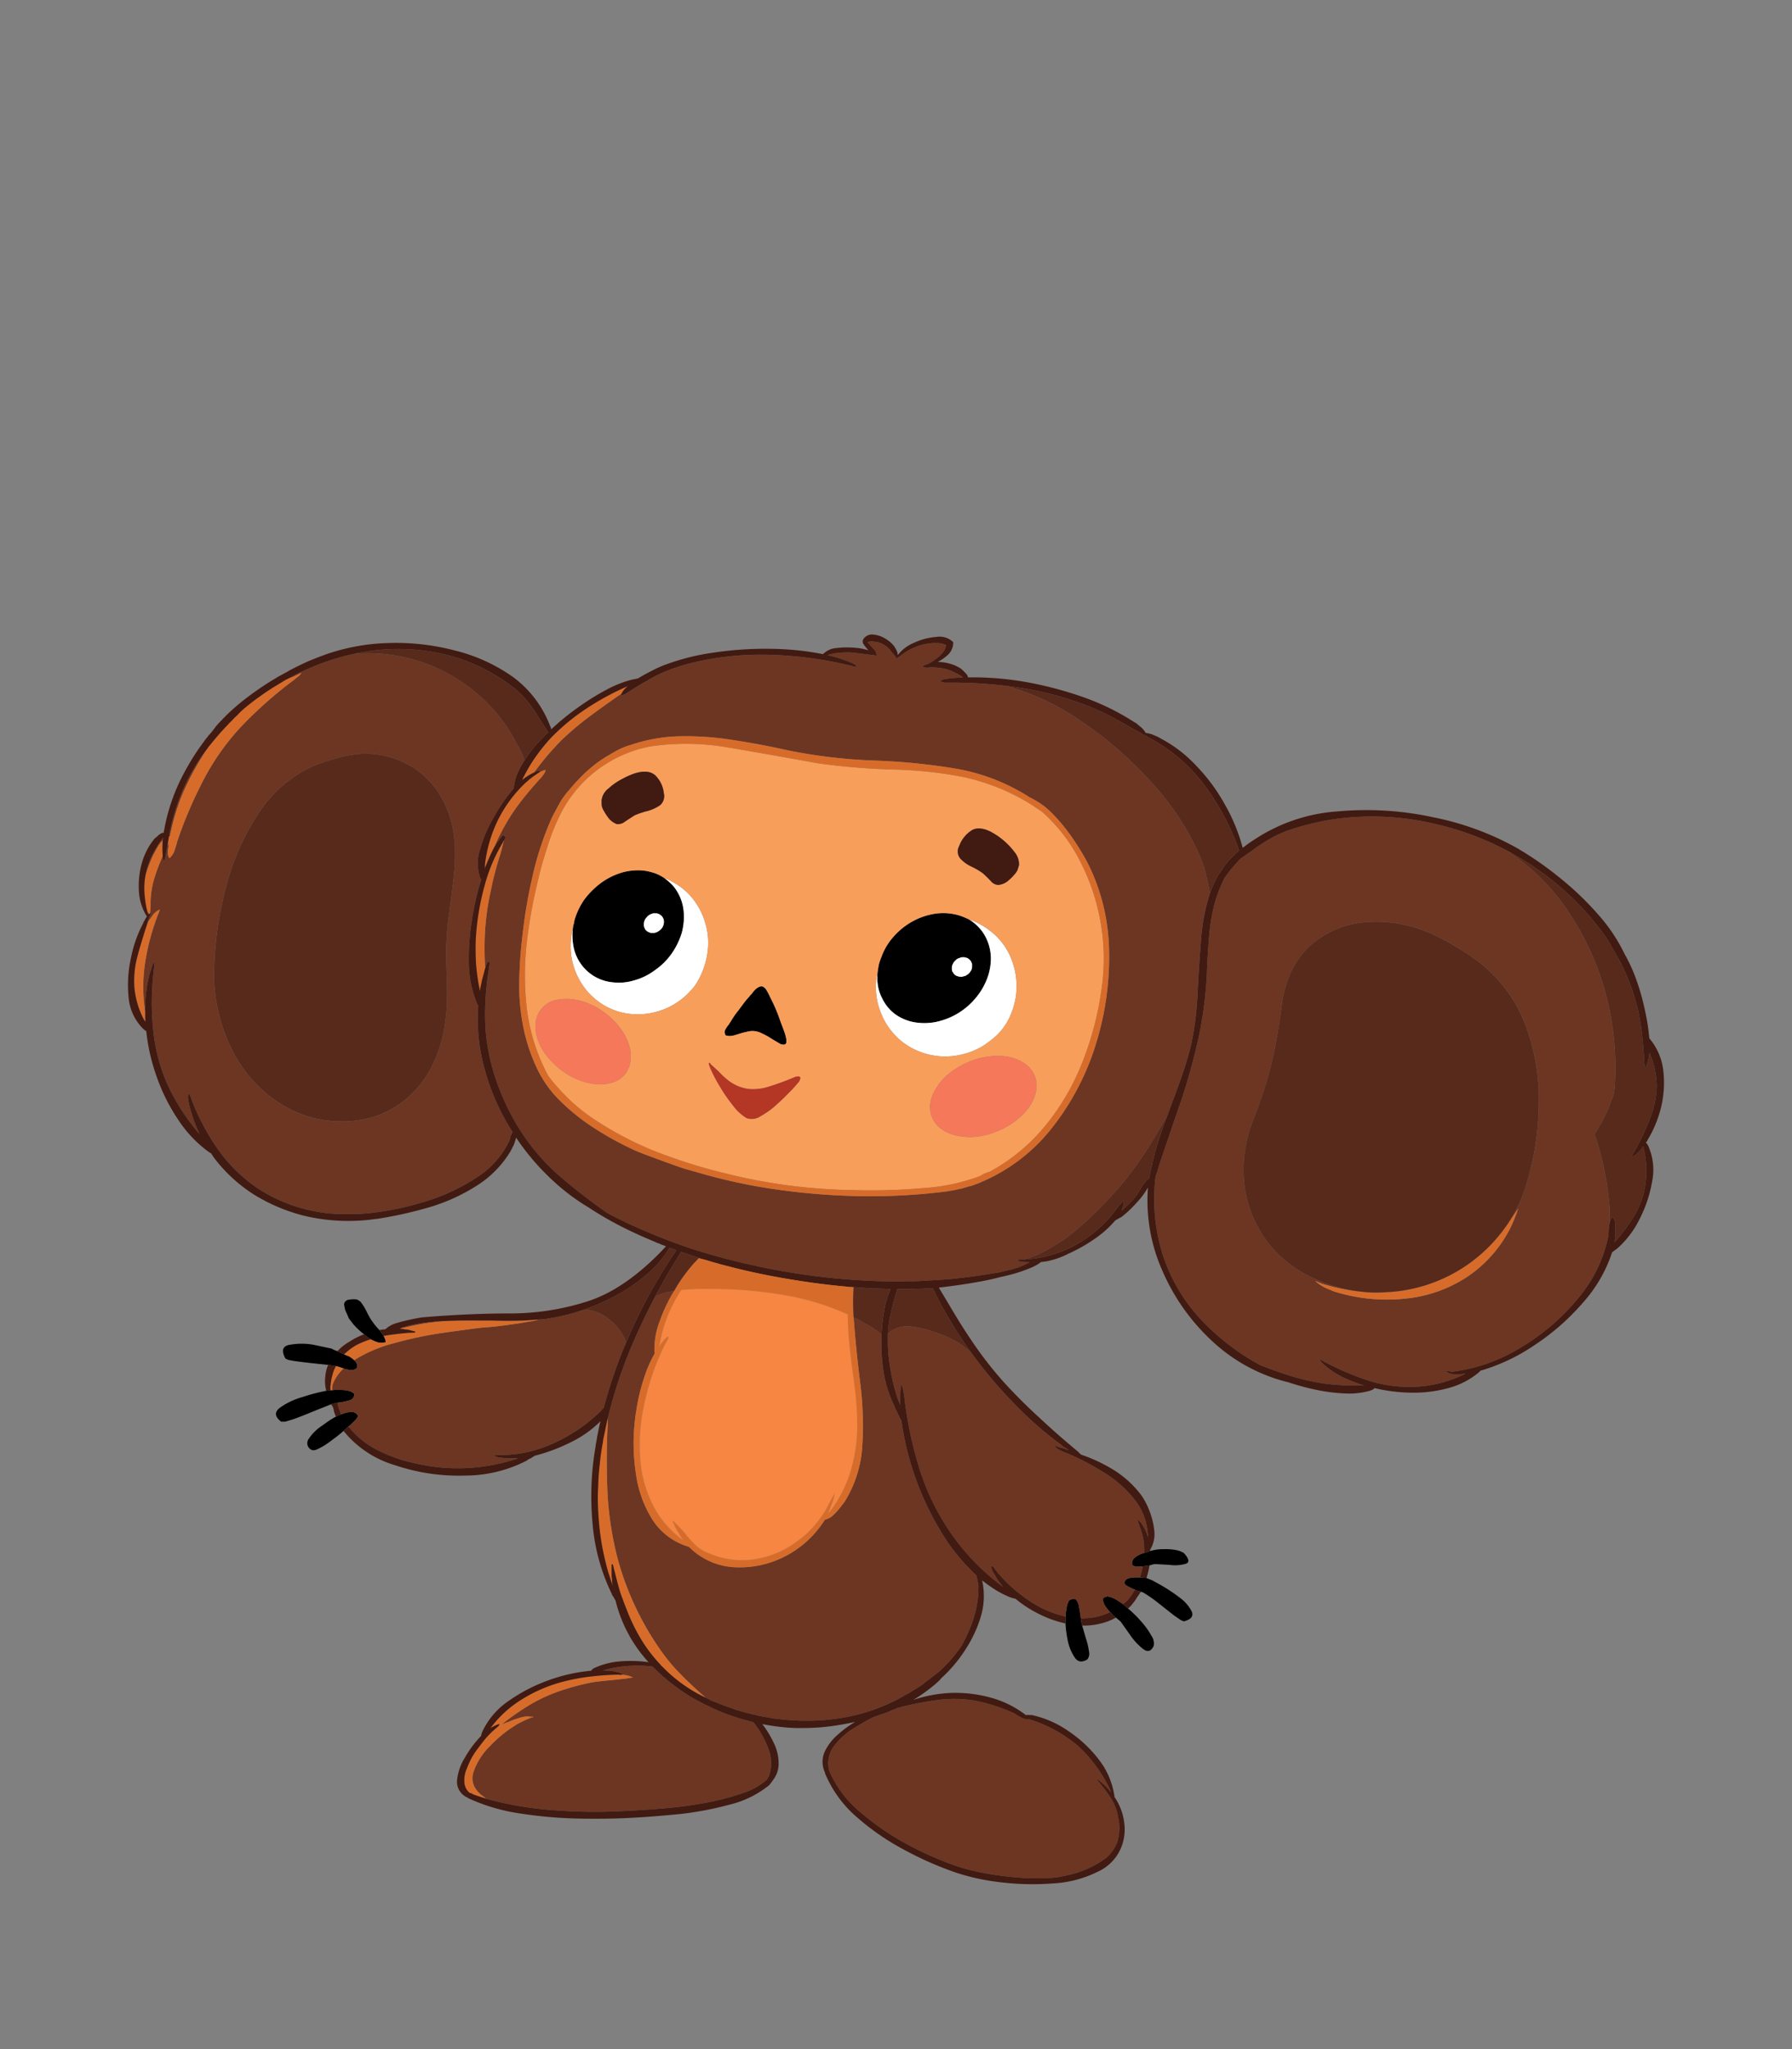 <svg id="a9d237f9-9cce-4d96-b44c-9d4926bd4eaa" data-name="Layer 1" xmlns="http://www.w3.org/2000/svg" width="350" height="400" viewBox="0 0 350 400"><rect x="0" y="0" width="350" height="400" fill="#808080" stroke="none"/><defs><style>.a2104edb-978b-477e-921f-f3cb11a460b2,.a61fa1e4-e1ce-4c93-9cd1-03e8a70ada08,.adac9922-bae9-4eda-8fe3-4302757be39e,.b3537c10-905e-4bcb-9079-770abf419d5b,.b725dd4e-a246-40e1-b8cd-ffc67f0a0dce,.e180101a-d4b6-4e63-ae6d-8fef63ca0d4b,.e367c53b-e794-404a-a76b-ce49c7c8913f,.f4d17d20-dbf0-4dbb-ab2b-80d73bf008bf,.f67bbe8f-743a-4391-bac4-540484cd36c7,.fd732aeb-4cad-4537-a14d-e38922a9c6fd{fill-rule:evenodd;}.f67bbe8f-743a-4391-bac4-540484cd36c7{fill:#fff;}.e367c53b-e794-404a-a76b-ce49c7c8913f{fill:#6c3623;}.b3537c10-905e-4bcb-9079-770abf419d5b{fill:#f89e5b;}.b725dd4e-a246-40e1-b8cd-ffc67f0a0dce{fill:#d76c2a;}.e180101a-d4b6-4e63-ae6d-8fef63ca0d4b{fill:#b43625;}.a61fa1e4-e1ce-4c93-9cd1-03e8a70ada08{fill:#582a1c;}.fd732aeb-4cad-4537-a14d-e38922a9c6fd{fill:#411a11;}.adac9922-bae9-4eda-8fe3-4302757be39e{fill:#f47859;}.f4d17d20-dbf0-4dbb-ab2b-80d73bf008bf{fill:#f68642;}</style></defs><title>pers_artboard</title><path class="a2104edb-978b-477e-921f-f3cb11a460b2" d="M224.512,305.573q-.306.051-.637.102-.357.051-.714.102-.561.051-1.121.051a2.071,2.071,0,0,1-.892-.306,1.458,1.458,0,0,1,.612-1.554,4.815,4.815,0,0,1,1.707-.815.564.564,0,0,1,.255-.051.45.45,0,0,1,.204-.051l.102-.051a1.669,1.669,0,0,1,.178-.102l.459-.127a8.117,8.117,0,0,1,2.471-.357,11.286,11.286,0,0,1,2.472.153,4.619,4.619,0,0,1,1.605.586q1.58,1.733.357,2.115a7.587,7.587,0,0,1-3.16.204l-2.726-.153a3.055,3.055,0,0,0-.459.051Q224.92,305.471,224.512,305.573Zm-5.173,7.568.102.102q.178.153.433.357a5.671,5.671,0,0,0,.459.408,22.328,22.328,0,0,1,2.625,2.599,14.477,14.477,0,0,1,1.911,2.675,2.612,2.612,0,0,1,.458,2.013q-.764,1.631-2.115.56a12.446,12.446,0,0,1-2.574-2.828q-1.248-1.758-1.758-2.472l-.255-.229q-.255-.204-.663-.561a528.731,528.731,0,0,1-.51-.408.332.332,0,0,0-.153-.153.227.227,0,0,0-.127-.153.802.802,0,0,0-.153-.204.805.805,0,0,1-.204-.153,7.156,7.156,0,0,1-1.07-1.401,1.77,1.77,0,0,1-.255-1.325.951.951,0,0,1,.408-.229,1.675,1.675,0,0,1,.408-.102,4.081,4.081,0,0,1,1.351.433A14.898,14.898,0,0,1,219.339,313.14Zm3.465-2.421-.204-.102a.452.452,0,0,1-.204-.051.568.568,0,0,0-.255-.051,1.957,1.957,0,0,0-.255-.102c-.085-.034-.161-.068-.229-.102a7.103,7.103,0,0,1-1.019-.459,5.447,5.447,0,0,1-.815-.484.615.615,0,0,1-.153-.611,1.05,1.05,0,0,1,.408-.51,3.599,3.599,0,0,1,1.223-.306,8.924,8.924,0,0,1,1.35,0,5.396,5.396,0,0,1,.764.051,2.136,2.136,0,0,1,.51.051l.102.051,1.045.408,1.656.917a34.236,34.236,0,0,1,3.746,2.497,7.573,7.573,0,0,1,2.319,2.726q.484,1.325-1.58,1.86l-.637-.28-1.325-.917q-1.554-1.223-3.262-2.574a24.516,24.516,0,0,0-2.624-1.809.557.557,0,0,0-.204-.102C223.059,310.788,222.941,310.754,222.805,310.72Zm-14.702,6.192v-.79a4.225,4.225,0,0,1,.051-.56,8.976,8.976,0,0,1,.153-1.605,4.608,4.608,0,0,1,.484-1.529q.969-.56,1.376-.153a2.646,2.646,0,0,1,.586,1.427q.204.994.357,2.217a1.135,1.135,0,0,0,.051.357,1.585,1.585,0,0,0,.051.382,1.378,1.378,0,0,0,.051.306q.051.153.102.357.305,1.07.713,2.472a13.057,13.057,0,0,1,.612,2.573,1.836,1.836,0,0,1-.306,1.554q-1.58.968-2.472-.357a9.291,9.291,0,0,1-1.376-3.363A23.383,23.383,0,0,1,208.103,316.911ZM68.064,278.462a5.539,5.539,0,0,0-.459.408,6.185,6.185,0,0,0-.51.459,29.284,29.284,0,0,1-2.421,1.911,13.202,13.202,0,0,1-2.369,1.503q-1.045.561-1.503.255a1.427,1.427,0,0,1-.51-2.115,9.007,9.007,0,0,1,2.166-2.268q1.477-1.045,2.217-1.554a1.317,1.317,0,0,0,.357-.204q.255-.153.56-.306a3.527,3.527,0,0,0,.51-.255q.255-.102.51-.204a8.996,8.996,0,0,1,1.249-.382,4.89,4.89,0,0,1,1.198-.051q.968.433.815.892a3.555,3.555,0,0,1-.943,1.121q-.153.153-.357.357Zm-2.166-4.637a.961.961,0,0,1-.306.051.45.45,0,0,1-.204.051l-.153.051-.255.051-.306.102q-1.3.51-3.465,1.376-2.115.892-3.975,1.554l-1.529.459h-.79q-1.86-1.427-.306-2.675a13.83,13.83,0,0,1,4.434-2.115,34.28,34.28,0,0,1,4.637-1.223h.051a.958.958,0,0,1,.306-.051.455.455,0,0,1,.204-.051l.255-.025h.382a8.366,8.366,0,0,1,1.682-.051,6.179,6.179,0,0,1,1.911.28,4.552,4.552,0,0,0,.459.255l.28.255a1.273,1.273,0,0,1-1.096,1.274A11.622,11.622,0,0,1,65.899,273.824ZM65.593,266.69a.453.453,0,0,0-.204-.051.455.455,0,0,1-.204-.051,3.193,3.193,0,0,1-.51-.051q-.28-.051-.586-.102-1.529-.153-3.389-.357t-3.262-.408l-1.121-.204-.561-.255q-1.248-2.268.714-2.675a13.095,13.095,0,0,1,4.637-.051l3.618.764.408.204a5.898,5.898,0,0,0,.764.306q.305.153.612.306a3.584,3.584,0,0,0,.586.255l.102.051q.255.102.459.204a3.71,3.71,0,0,0,.408.127q.255.153.56.357a2.804,2.804,0,0,1,.535.459,1.828,1.828,0,0,1,.51.662,1.335,1.335,0,0,1,0,.892,1.485,1.485,0,0,1-1.147.357,4.853,4.853,0,0,1-1.427-.306,5.428,5.428,0,0,1-.688-.229q-.306-.102-.51-.153a.386.386,0,0,1-.153-.051Zm8.51-7.058q.153.204.255.357a3.465,3.465,0,0,1,.255.331.636.636,0,0,1,.153.255.805.805,0,0,1,.153.204,3.71,3.71,0,0,1,.306.662,1.793,1.793,0,0,1,.102.561,3.099,3.099,0,0,1-1.478.051,7.879,7.879,0,0,1-1.452-.612c-.034-.034-.068-.068-.102-.102l-.153-.051q-.255-.204-.51-.408a4.849,4.849,0,0,1-.535-.408,17.448,17.448,0,0,1-2.038-1.911l-.892-1.147-.764-1.733-.204-1.045a1.015,1.015,0,0,1,.917-.917,4.821,4.821,0,0,1,1.554-.051,1.154,1.154,0,0,1,.408.204l.306.204a10.716,10.716,0,0,1,1.299,2.115,12.117,12.117,0,0,0,1.325,2.166,6.293,6.293,0,0,0,.408.51A8.724,8.724,0,0,0,74.103,259.632Zm37.838-78.81a2.74,2.74,0,0,1,.153-.56q.052-.306.102-.612a14.088,14.088,0,0,1,1.911-4.026,15.827,15.827,0,0,1,3.338-3.312,13.266,13.266,0,0,1,4.128-2.013,11.484,11.484,0,0,1,4.128-.357,11.651,11.651,0,0,1,2.115.484,8.104,8.104,0,0,1,1.911.968,12.402,12.402,0,0,1,1.376,1.147,7.501,7.501,0,0,1,1.147,1.478,8.959,8.959,0,0,1,1.274,3.822,11.921,11.921,0,0,1-.357,4.23,14.246,14.246,0,0,1-1.911,3.975,12.993,12.993,0,0,1-3.338,3.338,11.944,11.944,0,0,1-4.128,2.013,10.144,10.144,0,0,1-4.128.357,8.582,8.582,0,0,1-6.497-4.026,8.73,8.73,0,0,1-1.223-3.338A11.434,11.434,0,0,1,111.941,180.822Zm16.791-2.37a.147.147,0,0,0-.102-.051.045.045,0,0,1-.051-.051h-.102a.149.149,0,0,1-.102-.051H127.968l-.102-.051a.45.45,0,0,1-.204.051h-.153a.081.081,0,0,0-.076.051.146.146,0,0,0-.102.051h-.102a.388.388,0,0,1-.153.051.594.594,0,0,1-.153.102.209.209,0,0,1-.153.051.045.045,0,0,1-.051.051l-.051.051c-.034.034-.068.068-.102.102a.148.148,0,0,0-.102.051.147.147,0,0,1-.051.102.045.045,0,0,0-.051.051l-.102.102c-.034.034-.068.068-.102.102l-.153.229a.145.145,0,0,0-.051.102v.051l-.051.102a.146.146,0,0,0-.051.102.147.147,0,0,1-.051.102v.204a.147.147,0,0,0-.051.102v.51a.147.147,0,0,1,.051.102v.153l.051.051v.051l.051.102a.147.147,0,0,1,.051.102.145.145,0,0,0,.051.102v.051l.102.102.255.229a.148.148,0,0,0,.102.051.045.045,0,0,0,.051.051.045.045,0,0,1,.051.051.208.208,0,0,1,.153.051.147.147,0,0,1,.102.051h.051l.051.051h.153a.146.146,0,0,0,.102.051h.586l.153-.051h.051l.102-.051h.102a.147.147,0,0,1,.102-.051.146.146,0,0,0,.102-.051.148.148,0,0,1,.102-.051l.051-.051a2909.66,2909.66,0,0,0,.204-.102l.102-.102a.146.146,0,0,1,.102-.051l.051-.076a.146.146,0,0,1,.102-.051.147.147,0,0,1,.051-.102l.102-.102a.147.147,0,0,0,.051-.102c.034-.034.068-.068.102-.102a.146.146,0,0,1,.051-.102v-.051a116.253,116.253,0,0,0,.102-.204.146.146,0,0,1,.051-.102v-.153l.051-.102v-.102a.227.227,0,0,0,.025-.102v-.357c-.017,0-.025-.017-.025-.051v-.102a.208.208,0,0,0-.051-.153v-.051a.146.146,0,0,1-.051-.102c0-.017-.017-.042-.051-.076a.147.147,0,0,0-.051-.102v-.051a.045.045,0,0,1-.051-.051l-.153-.204-.051-.051a.045.045,0,0,1-.051-.051.148.148,0,0,1-.102-.051l-.102-.102h-.051a.045.045,0,0,0-.051-.051A.146.146,0,0,1,128.732,178.452Zm23.671,20.868q.305.79.662,1.758a10.449,10.449,0,0,1,.51,1.758v.713q-.051.102-.102.204a.551.551,0,0,1-.51.153,1.135,1.135,0,0,1-.51-.102q-.892-.509-1.809-1.07a12.33,12.33,0,0,0-1.809-.994,3.96,3.96,0,0,0-2.268-.459,16.445,16.445,0,0,0-2.217.535q-.306.102-1.019.306a3.382,3.382,0,0,1-1.096.102l-.153-.051h-.051a.571.571,0,0,1-.255-.051.337.337,0,0,1-.153-.153v-.102a1.074,1.074,0,0,1,.102-.994,4.488,4.488,0,0,1,.612-.866,3.324,3.324,0,0,1,.204-.357,1.859,1.859,0,0,0,.255-.382q.306-.509.688-1.07.357-.509.764-.994.51-.714,1.019-1.376a12.302,12.302,0,0,1,1.045-1.249,1.646,1.646,0,0,1,.204-.255.907.907,0,0,1,.255-.255,5.301,5.301,0,0,1,.662-.815,2.434,2.434,0,0,1,.688-.535l.102-.051a.208.208,0,0,1,.153-.051.716.716,0,0,1,.816.102,1.808,1.808,0,0,1,.611.739,6.011,6.011,0,0,1,.433.815q.204.408.357.739.56,1.07,1.019,2.191Q152.072,198.301,152.404,199.321Zm19.008-9.581q.102-.764.255-1.503a10.792,10.792,0,0,1,.51-1.478,11.923,11.923,0,0,1,2.268-3.822,13.802,13.802,0,0,1,3.618-2.981,13.466,13.466,0,0,1,4.332-1.554,10.772,10.772,0,0,1,4.179.102,9.23,9.23,0,0,1,1.376.408q.637.255,1.249.535a8.514,8.514,0,0,1,1.962,1.58,7.913,7.913,0,0,1,1.452,2.115,9.079,9.079,0,0,1,.918,3.975,11.155,11.155,0,0,1-.816,4.128,12.931,12.931,0,0,1-2.319,3.771,13.62,13.62,0,0,1-7.899,4.535,11.49,11.49,0,0,1-4.179-.051,9.199,9.199,0,0,1-3.593-1.605,8.348,8.348,0,0,1-2.446-3.058,7.999,7.999,0,0,1-.816-2.471A9.716,9.716,0,0,1,171.412,189.74Zm15.67-2.624a.146.146,0,0,1-.102.051.045.045,0,0,1-.051.051l-.102.051-.204.204-.102.102c-.034.034-.068.068-.102.102-.034.034-.068.068-.102.102a.582.582,0,0,1-.102.153l-.051.153a.146.146,0,0,0-.051.102c-.034.034-.051.059-.051.076a.045.045,0,0,0-.051.051v.102a.146.146,0,0,1-.051.102v.102a.147.147,0,0,0-.051.102v.51a.209.209,0,0,0,.051.153v.153a37.733,37.733,0,0,1,.102.204,14.722,14.722,0,0,0,.102.102.147.147,0,0,0,.051.102.146.146,0,0,0,.051.102,730.464,730.464,0,0,1,.102.102c.034.034.068.068.102.102a.045.045,0,0,0,.051.051l.051.051a.146.146,0,0,0,.102.051l.102.051a.146.146,0,0,0,.102.051c0,.017.017.026.051.026h.051a.395.395,0,0,0,.153.051.148.148,0,0,0,.102.051h.153a.147.147,0,0,1,.102.051h.357a.388.388,0,0,0,.153-.051h.051q.025,0,.076-.051h.102a.149.149,0,0,0,.102-.051h.102a.226.226,0,0,1,.102-.026.148.148,0,0,1,.102-.051.045.045,0,0,0,.051-.051l.153-.102.102-.051a.146.146,0,0,0,.102-.051l.051-.051c.034-.034.068-.068.102-.102l.102-.102c.034-.034.068-.068.102-.102l.051-.051a.147.147,0,0,1,.051-.102.045.045,0,0,1,.051-.051.146.146,0,0,1,.051-.102.045.045,0,0,1,.051-.051.145.145,0,0,1,.051-.102l.051-.102v-.102l.051-.051v-.153a.045.045,0,0,1,.051-.051v-.739a.146.146,0,0,0-.051-.102v-.051a.147.147,0,0,1-.051-.102.147.147,0,0,0-.051-.102v-.051a.146.146,0,0,1-.051-.102l-.153-.204-.153-.153c-.034-.034-.068-.068-.102-.102a.045.045,0,0,1-.051-.051h-.051l-.102-.102a.146.146,0,0,1-.102-.051h-.102l-.051-.051h-.102a.208.208,0,0,0-.153-.051h-.051a.045.045,0,0,1-.051-.051h-.586a.148.148,0,0,0-.102.051h-.102a.146.146,0,0,0-.102.051,292.313,292.313,0,0,1-.306.102A.208.208,0,0,0,187.082,187.116Z"/><path class="f67bbe8f-743a-4391-bac4-540484cd36c7" d="M111.941,180.822a11.434,11.434,0,0,0,0,3.567,8.73,8.73,0,0,0,1.223,3.338,8.582,8.582,0,0,0,6.497,4.026,10.144,10.144,0,0,0,4.128-.357,11.944,11.944,0,0,0,4.128-2.013,12.993,12.993,0,0,0,3.338-3.338,14.246,14.246,0,0,0,1.911-3.975,11.921,11.921,0,0,0,.357-4.23,8.959,8.959,0,0,0-1.274-3.822,7.501,7.501,0,0,0-1.147-1.478,12.402,12.402,0,0,0-1.376-1.147q.51.204,1.07.459.51.255,1.019.56a12.599,12.599,0,0,1,3.567,3.109,13.7,13.7,0,0,1,2.217,4.179,13.462,13.462,0,0,1,.662,5.555,15.474,15.474,0,0,1-1.478,5.325q-.357.713-.79,1.427a8.593,8.593,0,0,1-1.019,1.299,13.913,13.913,0,0,1-4.994,3.593,14.113,14.113,0,0,1-5.988,1.096,12.837,12.837,0,0,1-5.937-1.707,13.718,13.718,0,0,1-3.389-2.828,14.174,14.174,0,0,1-2.217-3.669,13.196,13.196,0,0,1-.943-6.141q.051-.764.153-1.427Q111.788,181.536,111.941,180.822Zm16.791-2.37a.146.146,0,0,0,.102.051.045.045,0,0,1,.051.051h.051l.102.102a.148.148,0,0,0,.102.051.045.045,0,0,0,.051.051l.051.051.153.204a.045.045,0,0,0,.051.051v.051a.147.147,0,0,1,.051.102c.034.034.051.059.051.076a.146.146,0,0,0,.051.102v.051a.208.208,0,0,1,.051.153v.102c0,.034.008.051.025.051v.357a.227.227,0,0,1-.025.102v.102l-.051.102v.153a.146.146,0,0,0-.051.102,116.253,116.253,0,0,1-.102.204v.051a.146.146,0,0,0-.051.102c-.034.034-.068.068-.102.102a.147.147,0,0,1-.051.102l-.102.102a.147.147,0,0,0-.051.102.146.146,0,0,0-.102.051l-.051.076a.146.146,0,0,0-.102.051l-.102.102a2909.66,2909.66,0,0,1-.204.102l-.051.051a.148.148,0,0,0-.102.051.146.146,0,0,1-.102.051.147.147,0,0,0-.102.051h-.102l-.102.051h-.051l-.153.051h-.586a.146.146,0,0,1-.102-.051h-.153l-.051-.051h-.051a.147.147,0,0,0-.102-.051.208.208,0,0,0-.153-.051.045.045,0,0,0-.051-.051.045.045,0,0,1-.051-.051.148.148,0,0,1-.102-.051l-.255-.229-.102-.102v-.051a.145.145,0,0,1-.051-.102.147.147,0,0,0-.051-.102l-.051-.102v-.051l-.051-.051v-.153a.147.147,0,0,0-.051-.102v-.51a.147.147,0,0,1,.051-.102v-.204a.147.147,0,0,0,.051-.102.146.146,0,0,1,.051-.102l.051-.102v-.051a.145.145,0,0,1,.051-.102l.153-.229c.034-.034.068-.068.102-.102l.102-.102a.045.045,0,0,1,.051-.051.147.147,0,0,0,.051-.102.148.148,0,0,1,.102-.051c.034-.034.068-.068.102-.102l.051-.051a.045.045,0,0,0,.051-.051.209.209,0,0,0,.153-.051.594.594,0,0,0,.153-.102.388.388,0,0,0,.153-.051h.102a.146.146,0,0,1,.102-.051.081.081,0,0,1,.076-.051h.153a.45.45,0,0,0,.204-.051l.102.051h.408a.149.149,0,0,0,.102.051h.102a.045.045,0,0,0,.051.051A.147.147,0,0,1,128.732,178.452Zm60.464.994a13.502,13.502,0,0,1,2.115.917,13.127,13.127,0,0,1,2.013,1.3,12.776,12.776,0,0,1,4.382,6.013,14.328,14.328,0,0,1,.612,7.389,14.702,14.702,0,0,1-1.299,3.847,11.826,11.826,0,0,1-2.421,3.262,21.24,21.24,0,0,1-1.988,1.58,11.009,11.009,0,0,1-2.115,1.198,14.473,14.473,0,0,1-6.497,1.274,13.937,13.937,0,0,1-6.345-1.885,12.409,12.409,0,0,1-3.363-2.854,12.768,12.768,0,0,1-2.268-3.848,13.187,13.187,0,0,1-.917-3.924,13.031,13.031,0,0,1,.306-3.975,9.716,9.716,0,0,0,.051,2.625,7.999,7.999,0,0,0,.816,2.471,8.348,8.348,0,0,0,2.446,3.058,9.199,9.199,0,0,0,3.593,1.605,11.49,11.49,0,0,0,4.179.051,13.62,13.62,0,0,0,7.899-4.535,12.931,12.931,0,0,0,2.319-3.771,11.155,11.155,0,0,0,.816-4.128,9.079,9.079,0,0,0-.918-3.975,7.913,7.913,0,0,0-1.452-2.115A8.514,8.514,0,0,0,189.197,179.446Zm-2.115,7.669a1127.544,1127.544,0,0,1,.459-.153.146.146,0,0,1,.102-.051h.102a.148.148,0,0,1,.102-.051h.586a.045.045,0,0,0,.051.051h.051a.208.208,0,0,1,.153.051h.102l.051.051h.102a.146.146,0,0,0,.102.051l.102.102h.051a.045.045,0,0,0,.051.051c.034.034.068.068.102.102l.153.153.153.204a.146.146,0,0,0,.051.102v.051a.147.147,0,0,1,.051.102.147.147,0,0,0,.051.102v.051a.146.146,0,0,1,.051.102v.739a.045.045,0,0,0-.051.051v.153l-.051.051v.102l-.051.102a.145.145,0,0,0-.051.102.045.045,0,0,0-.051.051.146.146,0,0,0-.051.102.045.045,0,0,0-.051.051.147.147,0,0,0-.051.102l-.051.051c-.034.034-.068.068-.102.102l-.102.102c-.034.034-.068.068-.102.102l-.051.051a.146.146,0,0,1-.102.051l-.102.051-.153.102a.045.045,0,0,1-.051.051.148.148,0,0,0-.102.051.226.226,0,0,0-.102.026h-.102a.149.149,0,0,1-.102.051h-.102q-.051.051-.076.051H187.999a.388.388,0,0,1-.153.051h-.357a.147.147,0,0,0-.102-.051h-.153a.148.148,0,0,1-.102-.051.395.395,0,0,1-.153-.051H186.929c-.034,0-.051-.008-.051-.026a.146.146,0,0,1-.102-.051l-.102-.051a.146.146,0,0,1-.102-.051l-.051-.051a.045.045,0,0,1-.051-.051c-.034-.034-.068-.068-.102-.102a730.464,730.464,0,0,0-.102-.102.146.146,0,0,1-.051-.102.147.147,0,0,1-.051-.102,14.722,14.722,0,0,1-.102-.102,37.733,37.733,0,0,0-.102-.204v-.153a.209.209,0,0,1-.051-.153v-.51a.147.147,0,0,1,.051-.102v-.102a.146.146,0,0,0,.051-.102v-.102a.045.045,0,0,1,.051-.051c0-.017.017-.042.051-.076a.146.146,0,0,1,.051-.102l.051-.153a.582.582,0,0,0,.102-.153c.034-.034.068-.068.102-.102.034-.034.068-.068.102-.102l.102-.102.204-.204.102-.051a.045.045,0,0,0,.051-.051A.146.146,0,0,0,187.082,187.116Z"/><path class="e367c53b-e794-404a-a76b-ce49c7c8913f" d="M314.355,238.866a6.446,6.446,0,0,0-.153,1.35q-.052.662-.051.968v.102l-.051.153A27.31,27.31,0,0,1,308.265,253.39a42.788,42.788,0,0,1-11.237,9.657,33.676,33.676,0,0,1-13.402,4.739,1.676,1.676,0,0,1-.51-.102.744.744,0,0,0-.459-.051q-.28.102-.051.204a1.262,1.262,0,0,1,.458.255,4.827,4.827,0,0,0,1.605.153,10.553,10.553,0,0,0,1.58-.102,24.412,24.412,0,0,1-9.784,2.574,26.862,26.862,0,0,1-9.377-1.274,53.851,53.851,0,0,1-9.173-4.026l-.229-.153v.051a4.672,4.672,0,0,0,.892,1.07l.764.637a19.094,19.094,0,0,0,3.16,1.936,33.542,33.542,0,0,0,3.949,1.503h-.866a46.915,46.915,0,0,1-7.16-.408,47.605,47.605,0,0,1-6.192-1.401q-2.93-.917-6.089-2.166a45.846,45.846,0,0,1-11.797-9.122,33.927,33.927,0,0,1-7.211-12.307,36.263,36.263,0,0,1-1.452-15.364q.204-.662.408-1.147l.179-.714q2.268-6.803,4.357-12.791a124.633,124.633,0,0,0,3.414-12.256,77.313,77.313,0,0,0,1.707-13.759q.153-3.363.408-6.344a38.46,38.46,0,0,1,.917-5.733,26.715,26.715,0,0,1,2.115-5.606q.739-1.045,1.503-1.962t1.656-1.809q1.783-1.223,3.287-2.319a34.961,34.961,0,0,1,3.312-2.013,24.627,24.627,0,0,1,4.153-1.631,49.808,49.808,0,0,1,13.989-2.217,53.588,53.588,0,0,1,13.963,1.631,56.013,56.013,0,0,1,13.096,4.918,42.201,42.201,0,0,1,12.256,12.154,53.41,53.41,0,0,1,7.211,15.925,55.636,55.636,0,0,1,1.809,17.224v.255l-.051.51q-.051.561-.153,1.35a15.382,15.382,0,0,1-.51,1.478q-.255.688-.561,1.452a10.806,10.806,0,0,1-.688,1.503q-.357.764-.764,1.529l-.204.255-.255.484q-.357.612-.841,1.376a4.957,4.957,0,0,1,.204.535l.127.306a49.643,49.643,0,0,1,1.682,6.497,60.962,60.962,0,0,1,.943,6.701l.051,1.274Q314.406,237.668,314.355,238.866Zm-48.259,13.3a31.174,31.174,0,0,1-3.924-.56q-1.987-.408-3.898-.994-.637-.255-1.096-.459-.458-.255.051.204a7.882,7.882,0,0,0,2.013,1.198l1.351.561A34.51,34.51,0,0,0,274.81,253.466a26.532,26.532,0,0,0,11.848-4.281,25.178,25.178,0,0,0,8.154-9.122q.509-.994.917-2.013.433-1.045.79-2.115-.611.866-1.299,1.911l-.917,1.376-.153.153a28.546,28.546,0,0,0,2.523-4.332,30.365,30.365,0,0,0,1.758-4.892,54.689,54.689,0,0,0,2.115-15.364,40.417,40.417,0,0,0-2.854-15.365,28.233,28.233,0,0,0-9.835-12.358q-1.197-.866-2.471-1.656-1.249-.764-2.574-1.529a1.433,1.433,0,0,1-.255-.178,1.491,1.491,0,0,0-.382-.153q-.662-.357-1.478-.764l-.994-.459a26.075,26.075,0,0,0-12.918-2.319,18.474,18.474,0,0,0-10.829,4.535q-4.485,4.026-5.58,11.39-.561,4.433-1.274,8.103a70.773,70.773,0,0,1-1.758,7.211q-1.096,3.593-2.726,7.771a26.116,26.116,0,0,0-1.605,11.848,22.819,22.819,0,0,0,12.74,18.269,30.043,30.043,0,0,0,5.147,2.038A28.919,28.919,0,0,0,266.095,252.166ZM199.924,245.873h-.612a2.023,2.023,0,0,0-.484.051c-.068.034-.119.034-.153,0h-.153a2.031,2.031,0,0,0,.994.357,11.22,11.22,0,0,0,1.58.102q-.357.204-.612.331a1.099,1.099,0,0,0-.357.204q-.662.255-1.299.51-.662.204-1.325.408a4.373,4.373,0,0,0-.739.153q-.408.102-.612.153l-.204.051q-.255.051-.51.102a.456.456,0,0,1-.204.051,5.662,5.662,0,0,1-.688.153l-.459.051q-2.879.484-5.81.841-2.853.357-5.835.51a1.888,1.888,0,0,0-.459.051h-.459q-1.401.102-2.854.153-1.427,0-2.828.051h-1.249a133.476,133.476,0,0,1-20.257-1.758,136.599,136.599,0,0,1-19.62-4.739,1.999,1.999,0,0,0-.408-.153,1.879,1.879,0,0,1-.433-.153q-3.797-1.3-7.363-2.828-3.618-1.503-7.007-3.262a1.983,1.983,0,0,1-.459-.255,3.552,3.552,0,0,1-.51-.255q-4.867-3.44-8.765-6.752a42.265,42.265,0,0,1-6.905-7.466,45.595,45.595,0,0,1-5.325-9.912A41.076,41.076,0,0,1,94.819,200.926a52.909,52.909,0,0,1,.713-12.052q.052-.408.102-.79.052-.408-.357-.306a6.25,6.25,0,0,0-.306.586,6.243,6.243,0,0,1-.204.611,58.138,58.138,0,0,1,0-7.695,50.167,50.167,0,0,1,1.019-7.058,66.087,66.087,0,0,1,2.013-7.72q.102-.306.255-.994.178-.713.331-1.376a1.762,1.762,0,0,0,.306-.586q0-.306-.458-.51-.281.306-.637.739l-.255.408-.204.204q-.153.255-.306.561a3.131,3.131,0,0,0-.357.561,41.117,41.117,0,0,1,2.268-4.586,38.386,38.386,0,0,1,2.726-4.128q1.554-2.038,3.669-4.408a6.634,6.634,0,0,0,.713-.79,4.309,4.309,0,0,0,.612-.917l.051-.153a.346.346,0,0,1,.102-.255,5.012,5.012,0,0,0-1.427.611q-.688.459-.994.663-.458.357-.866.713-.459.382-.892.739.433-.408.943-.841.51-.408,1.019-.764.51-.356.892-.611.357-.255-.153-.357a2.247,2.247,0,0,0-.382.153l-.408.204.102-.204c.034-.068.068-.102.102-.102a53.242,53.242,0,0,1,5.121-5.988,55.65,55.65,0,0,1,5.351-4.535q2.828-2.115,6.345-4.535a.255.255,0,0,0,0,.306,2.42,2.42,0,0,0,.866-.306l.612-.408q2.268-1.452,4.23-2.522a25.482,25.482,0,0,1,4.026-1.86,38.696,38.696,0,0,1,4.739-1.401,58.149,58.149,0,0,1,15.364-1.376,74.976,74.976,0,0,1,15.212,2.166q.408.102.662.153c.17.034.187-.076.051-.331a5.162,5.162,0,0,0-.764-.408l-.56-.255q-.943-.357-2.013-.714-1.044-.306-2.217-.56.357-.102.662-.204.306-.051.408-.076a14.395,14.395,0,0,1,4.077-.204q1.758.229,3.975.484h.102a327.286,327.286,0,0,1,.306.102l.102.051a1.785,1.785,0,0,0-.611-1.401q-.638-.663-1.147-1.299a2.521,2.521,0,0,1,1.248-.102q.714.102,1.019.178a5.024,5.024,0,0,1,1.809,1.121q.56.612,1.35,1.605a.293.293,0,0,1,.102.204c.034.068.068.102.102.102l-.051.051.204-.051.051-.051a4.993,4.993,0,0,0,.866-.612l.612-.433a14.194,14.194,0,0,1,1.962-1.019,9.509,9.509,0,0,1,2.268-.662,9.69,9.69,0,0,1,2.217-.153,3.537,3.537,0,0,1,1.554.408,3.288,3.288,0,0,1-.357,1.07,5.475,5.475,0,0,1-1.249,1.35q-.408.306-.764.561a6.715,6.715,0,0,1-1.019.611,1.172,1.172,0,0,0-.331.153,1.988,1.988,0,0,0-.408.153l-.204.076a1.652,1.652,0,0,0-.255.204,1.95,1.95,0,0,0,.968.204q.535-.051.79-.051a11.364,11.364,0,0,1,3.083.408,12.367,12.367,0,0,1,2.828,1.376.392.392,0,0,0,.102.076.277.277,0,0,1,.127.102q-.739.051-1.503.102-.714.051-1.452.153a4.472,4.472,0,0,0-.663.102,2.211,2.211,0,0,0-.815.357,1.609,1.609,0,0,0,1.07.306h1.019q2.752,0,5.427.153,2.625.153,5.198.459a48.173,48.173,0,0,1,15.211,7.211A74.534,74.534,0,0,1,225.225,153.1a51.66,51.66,0,0,1,8.918,13.555q.306.764.612,1.503.306.764.535,1.529l.408,1.758q.357,1.35.611,2.93a38.838,38.838,0,0,0-1.758,9.402q-.408,5.147-.663,10.345a60.456,60.456,0,0,1-1.197,9.581,68.124,68.124,0,0,1-2.115,7.032q-1.274,3.542-2.573,7.007-.357.611-.612,1.07l-.255.408-.102.255q-.408.637-.841,1.35-.408.662-.815,1.351a68.413,68.413,0,0,1-6.039,8.689,78.136,78.136,0,0,1-8.179,8.408,34.792,34.792,0,0,1-8.714,5.733l-.357.102-.586.255Q200.791,245.618,199.924,245.873Zm9.835-81.842a35.217,35.217,0,0,0-4.026-5.02,15.286,15.286,0,0,0-4.586-3.338,38.749,38.749,0,0,0-14.829-5.682,119.788,119.788,0,0,0-15.823-1.529,105.394,105.394,0,0,1-16.256-1.911q-5.555-1.249-10.905-2.064a58.093,58.093,0,0,0-10.421-.764,31.838,31.838,0,0,0-9.682,1.682,12.382,12.382,0,0,0-2.115.79,24.048,24.048,0,0,0-2.115,1.172,21.397,21.397,0,0,0-3.109,2.115,24.356,24.356,0,0,0-2.93,2.726,12.913,12.913,0,0,0-1.019,1.096q-.484.561-.994,1.172a6.922,6.922,0,0,0-.815,1.045,7.166,7.166,0,0,0-.688,1.019.61.61,0,0,1-.102.153.438.438,0,0,0-.051.127q-.458.815-.866,1.58-.408.739-.764,1.503a60.934,60.934,0,0,0-3.669,11.237,98.571,98.571,0,0,0-2.013,12.052,79.947,79.947,0,0,0-.56,10.523,43.356,43.356,0,0,0,.866,7.16,34.562,34.562,0,0,0,2.472,7.415,21.999,21.999,0,0,0,4.484,6.446,41.063,41.063,0,0,0,6.982,5.58,62.632,62.632,0,0,0,8.077,4.383q1.758.714,4.434,1.682,2.675.994,4.943,1.758l2.803.79a109.947,109.947,0,0,0,15.67,3.338,133.344,133.344,0,0,0,16.689,1.249,120.205,120.205,0,0,0,16.078-.943q.255-.051.917-.153.586-.102,1.453-.306.305-.051.56-.102l.204-.051a2.288,2.288,0,0,1,.484-.153,3.606,3.606,0,0,0,.459-.153,7.964,7.964,0,0,0,1.401-.408q.714-.255,1.325-.535a34.834,34.834,0,0,0,13.913-10.753,50.352,50.352,0,0,0,8.459-16.307,57.026,57.026,0,0,0,2.523-18.295,39.49,39.49,0,0,0-3.975-16.486A42.16,42.16,0,0,0,209.759,164.031Zm13.708,139.121a4.815,4.815,0,0,0-1.707.815,1.458,1.458,0,0,0-.612,1.554,2.071,2.071,0,0,0,.892.306q.561,0,1.121-.051-.102.561-.204,1.121-.153.484-.306,1.045a8.924,8.924,0,0,0-1.35,0,3.599,3.599,0,0,0-1.223.306,1.05,1.05,0,0,0-.408.51.615.615,0,0,0,.153.611,5.447,5.447,0,0,0,.815.484,7.103,7.103,0,0,0,1.019.459q-.357.612-.713,1.172-.408.535-.866,1.045a3.342,3.342,0,0,1-.357.306q-.204.153-.382.306a14.898,14.898,0,0,0-1.682-1.07,4.081,4.081,0,0,0-1.351-.433,1.675,1.675,0,0,0-.408.102.951.951,0,0,0-.408.229,1.77,1.77,0,0,0,.255,1.325,7.156,7.156,0,0,0,1.07,1.401,12.37,12.37,0,0,1-2.828.968,16.055,16.055,0,0,1-2.879.255q-.153-1.223-.357-2.217a2.646,2.646,0,0,0-.586-1.427q-.408-.408-1.376.153a4.608,4.608,0,0,0-.484,1.529,8.976,8.976,0,0,0-.153,1.605,20.542,20.542,0,0,1-7.415-3.287,28.722,28.722,0,0,1-6.09-5.529q-.204-.306-.51-.713-.305-.357-.56-.306a2.873,2.873,0,0,0,.357,1.121l.408.688a11.884,11.884,0,0,0,.739,1.172q.408.561.866,1.096a44.608,44.608,0,0,1-10.167-10.421,46.759,46.759,0,0,1-6.115-12.383,75.814,75.814,0,0,1-3.058-14.422q-.052-.408-.204-1.172a2.966,2.966,0,0,0-.408-1.096q-.102.714-.153,1.503l-.051,1.07v.713a4.815,4.815,0,0,0,.051.688q-.357-.79-.662-1.656-.255-.866-.51-1.707a45.579,45.579,0,0,1-1.045-5.555,31.191,31.191,0,0,1-.204-4.994q.255-.229.408-.382l.255-.204a6.034,6.034,0,0,1,3.924-.815,19.221,19.221,0,0,1,4.637,1.121,21.456,21.456,0,0,1,3.873,1.656,11.939,11.939,0,0,1,1.427.892q.688.509,1.35,1.07.102.102.204.204l.204.153a88.08,88.08,0,0,0,8.357,9.912,71.6,71.6,0,0,0,9.275,8.128,4.335,4.335,0,0,0,.51.408,8.751,8.751,0,0,1,.892.586q-.586-.204-1.147-.408a8.492,8.492,0,0,1-1.172-.331c-.068-.034-.136-.068-.204-.102-.102-.068-.178-.068-.229,0a2.257,2.257,0,0,0,1.096.841,6.649,6.649,0,0,0,1.121.51,47.547,47.547,0,0,1,7.134,3.669,22.807,22.807,0,0,1,6.217,5.402,12.007,12.007,0,0,1,2.65,7.415,10.151,10.151,0,0,0-.433-1.274q-.306-.586-.662-1.147a1.992,1.992,0,0,0-.357-.51,2.632,2.632,0,0,0-.56-.51v.153q.102.306.204.612.102.306.204.662a12.254,12.254,0,0,1,.713,2.421A13.697,13.697,0,0,1,223.468,303.152Zm-101.589-168.882.764-.357-.153.153q-.153.051-.306.102Q122.031,134.219,121.878,134.27Zm-90.097,32.844a3.216,3.216,0,0,0,.051.51.978.978,0,0,0,.204.484,6.576,6.576,0,0,0,.357-1.3l.306-1.707c.034-.068.068-.136.102-.204s.068-.136.102-.204l.102-.204q-.052.306-.102.561a3.673,3.673,0,0,1-.051.611,4.584,4.584,0,0,0-.051.841,1.76,1.76,0,0,0,.28,1.019,3.36,3.36,0,0,0,1.07-1.682q.357-1.095.458-1.554A83.035,83.035,0,0,1,39.985,151.8a47.039,47.039,0,0,1,6.906-9.733,81.638,81.638,0,0,1,10.294-9.173q.357-.255.943-.764a1.715,1.715,0,0,0,.713-.79q-.713.356-1.554.764l-1.121.433-.204.102-.204.102a3.554,3.554,0,0,1,.51-.255,1.994,1.994,0,0,1,.459-.255q.305-.178.612-.331.305-.153.586-.306a49.854,49.854,0,0,1,5.606-2.37,40.568,40.568,0,0,1,5.733-1.605,32.796,32.796,0,0,1,23.748,7.644,30.99,30.99,0,0,1,7.95,9.988l.662,1.198a10.865,10.865,0,0,1,.816,2.013,16.573,16.573,0,0,0-1.274,2.319,8.751,8.751,0,0,0-.688,2.217l-.051.306a2.835,2.835,0,0,0-.051.561,32.573,32.573,0,0,0-3.847,5.529,26.627,26.627,0,0,0-2.726,6.319,8.491,8.491,0,0,0-.127,5.223l.076.306a.653.653,0,0,0,.255.408,53.208,53.208,0,0,0-1.86,8.154,46.823,46.823,0,0,0-.561,8.612,21.492,21.492,0,0,0,1.58,7.466q.051.102.102.204a.635.635,0,0,0,.153.255,36.415,36.415,0,0,0,1.35,12.74,43.797,43.797,0,0,0,5.351,11.899,5.981,5.981,0,0,0-.458,1.045l-.102.459-.102.255a17.404,17.404,0,0,1-6.497,7.211,38.301,38.301,0,0,1-10.396,4.739,54.436,54.436,0,0,1-11.466,2.217l-.612.051h-.612q-2.268.102-4.332,0a25.589,25.589,0,0,1-3.822-.459,30.677,30.677,0,0,1-10.982-4.281,29.956,29.956,0,0,1-7.873-7.466A44.229,44.229,0,0,1,37.437,214.685a6.287,6.287,0,0,0-.306-.815q-.153-.459-.357-.306a3.408,3.408,0,0,0,0,1.172l.153.841q.408,1.58.892,2.981a27.48,27.48,0,0,0,1.172,2.828,40.193,40.193,0,0,1-6.192-9.529,34.131,34.131,0,0,1-2.828-10.37,51.701,51.701,0,0,1,.051-11.899q.052-.408.102-1.019.051-.586-.153-.688-.153.433-.357,1.045l-.255.713a26.189,26.189,0,0,0-.764,3.822,24.59,24.59,0,0,0-.229,4.077,31.332,31.332,0,0,1,0-9.759,44.814,44.814,0,0,1,2.65-9.632,1.134,1.134,0,0,1,.153-.357q.102-.204,0-.204a3.213,3.213,0,0,0-1.299,1.019l-.714.994c-.068.102-.136.204-.204.306a1.311,1.311,0,0,1-.153.306l.102-.408a2.001,2.001,0,0,0,.153-.408h.051v-.229a6.869,6.869,0,0,1,.357-.713q.153-.255-.306-.051l-.153.153a2.061,2.061,0,0,1-.102-.255.454.454,0,0,0-.051-.204.793.793,0,0,0,.204.153.293.293,0,0,0,.204.102,6.455,6.455,0,0,0,.153-1.452v-1.019a17.609,17.609,0,0,1,.764-4.535A39.112,39.112,0,0,1,31.781,167.114Zm56.999-2.726a19.763,19.763,0,0,0-3.236-9.784,16.433,16.433,0,0,0-7.007-5.937,17.133,17.133,0,0,0-9.275-1.401l-.892.153a13.108,13.108,0,0,0-1.325.255,1.208,1.208,0,0,0-.331.051.63.63,0,0,0-.255.102q-1.223.331-2.421.688-1.172.357-2.369.815a24.877,24.877,0,0,0-10.931,9.071,47.217,47.217,0,0,0-6.447,14.192,68.854,68.854,0,0,0-2.421,15.594,32.868,32.868,0,0,0,3.567,16.97,25.959,25.959,0,0,0,10.574,11.033,22.382,22.382,0,0,0,14.728,2.37,18.226,18.226,0,0,0,7.644-3.287,19.87,19.87,0,0,0,5.554-6.344,3.411,3.411,0,0,1,.204-.357.857.857,0,0,0,.153-.331,25.717,25.717,0,0,0,1.605-3.898,23.865,23.865,0,0,0,.968-4.281,32.746,32.746,0,0,0,.433-4.586q.051-2.267-.051-4.739-.102-2.497-.102-5.58a57.854,57.854,0,0,1,.51-6.446q.509-3.542.917-7.16a43.111,43.111,0,0,0,.255-6.854ZM102.029,152.259l-.051.051.051-.102ZM31.781,164.031q-.255.306-.459.51a1.943,1.943,0,0,1-.255.357,26.345,26.345,0,0,0-1.35,2.472,31.126,31.126,0,0,0-1.299,3.516,15.622,15.622,0,0,1,1.147-3.618,19.51,19.51,0,0,1,2.115-3.491.61.61,0,0,1,.102-.153c.033-.033.05-.059.051-.076v.229A.57.57,0,0,1,31.781,164.031Zm8.714-17.887a55.349,55.349,0,0,0-4.535,8.128,41.293,41.293,0,0,0-2.777,9.02l-.178-.051q.051-.255.076-.51.052-.255.102-.51.102-.408.204-.764a5.123,5.123,0,0,1,.153-.739,41.591,41.591,0,0,1,2.624-7.517,38.658,38.658,0,0,1,3.924-6.548ZM114.158,255.606a.832.832,0,0,0,.255.051h.153a8.223,8.223,0,0,1,4.23,1.758,10.258,10.258,0,0,1,2.981,3.465l.204.459a5.884,5.884,0,0,1,.306.764q-1.324,3.058-2.421,6.294-1.07,3.16-1.962,6.446-.153.153-.306.306a1.481,1.481,0,0,1-.153.204,31.956,31.956,0,0,1-9.478,6.447,24.608,24.608,0,0,1-11.186,2.217h-.357a.146.146,0,0,1-.102-.051,2.266,2.266,0,0,0,1.376.56,12.885,12.885,0,0,0,1.962.153h1.503a36.583,36.583,0,0,1-20.665.841,28.141,28.141,0,0,1-6.905-2.523,16.562,16.562,0,0,1-5.529-4.535l.51-.433q.204-.204.357-.357a3.555,3.555,0,0,0,.943-1.121q.153-.459-.815-.892a4.89,4.89,0,0,0-1.198.051,8.996,8.996,0,0,0-1.249.382q-.204-.535-.408-1.096a6.573,6.573,0,0,1-.306-1.172,11.622,11.622,0,0,0,2.217-.433,1.273,1.273,0,0,0,1.096-1.274l-.28-.255a4.552,4.552,0,0,1-.459-.255,6.179,6.179,0,0,0-1.911-.28,8.366,8.366,0,0,0-1.682.051v-.662a2.157,2.157,0,0,0,.051-.357,9.459,9.459,0,0,1,.866-1.707,10.005,10.005,0,0,1,1.299-1.529,4.853,4.853,0,0,0,1.427.306,1.485,1.485,0,0,0,1.147-.357,1.335,1.335,0,0,0,0-.892,1.828,1.828,0,0,0-.51-.662,27.719,27.719,0,0,1,7.975-3.363,74.074,74.074,0,0,1,9.122-1.936q4.535-.637,7.695-1.045,1.835-.102,3.847-.357,2.013-.255,3.72-.51,1.707-.306,2.574-.433l.458-.102q.306-.102.739-.204.611-.051,1.274-.102.611-.102,1.197-.204,1.529-.255,3.134-.662Q112.501,256.192,114.158,255.606Zm-35.927,3.72a.604.604,0,0,0,.153-.102.148.148,0,0,0,.102-.051,24.862,24.862,0,0,1,4.026-.917,40.925,40.925,0,0,1,4.408-.382q-2.166.178-4.408.535Q80.346,258.817,78.231,259.326Zm49.737-6.243a9.89,9.89,0,0,1,1.707-.663,15.811,15.811,0,0,1,1.988-.408,30.297,30.297,0,0,0-2.777,5.809,15.169,15.169,0,0,0-1.07,5.58v.306a2.605,2.605,0,0,0,.051.51,24.399,24.399,0,0,0-2.064,4.739,37.386,37.386,0,0,0-1.401,5.631q-.102.612-.204,1.223-.102.586-.153,1.197a38.339,38.339,0,0,0,.153,10.625,22.585,22.585,0,0,0,3.262,9.071,12.698,12.698,0,0,0,7.109,5.249,13.401,13.401,0,0,0,8.816,3.975,19.308,19.308,0,0,0,9.937-2.115,19.784,19.784,0,0,0,7.721-7.058l.076-.102a3.533,3.533,0,0,0,1.784-1.045,12.418,12.418,0,0,0,1.503-1.733l.51-.637.153-.255a23.168,23.168,0,0,0,3.364-10.982,66.109,66.109,0,0,0-.459-12.358q-.79-6.345-1.249-12.485.459.204.968.459.433.255.892.535l.764.408q.357.204.713.408l.841.561a7.579,7.579,0,0,1,1.274.994,33.473,33.473,0,0,0,.433,7.517,23.176,23.176,0,0,0,2.115,6.497q.051.153.102.357a1.977,1.977,0,0,0,.255.459q.255.586.51,1.096a4.65,4.65,0,0,0,.458.815,57.086,57.086,0,0,0,7.543,21.403,38.867,38.867,0,0,0,7.007,8.765l.102.153a9.885,9.885,0,0,1,.357,3.695,19.746,19.746,0,0,1-.739,4.077,25.21,25.21,0,0,1-1.376,3.669,1.897,1.897,0,0,0-.102.255q-.052.102-.102.204l-.051.102q-.205.408-.408.815-.229.408-.433.79-.255.408-.56.815-.306.408-.612.815a22.373,22.373,0,0,1-1.707,1.962,20.214,20.214,0,0,1-1.962,1.86,216.297,216.297,0,0,0-.408.306,9.045,9.045,0,0,1-.764.586,7.674,7.674,0,0,1-.739.56q-.408.306-.764.612-.408.306-.815.561a9.985,9.985,0,0,1-.943.586q-.51.306-.968.612l-.764.408a1.57,1.57,0,0,0-.281.153,3.287,3.287,0,0,1-.356.204l-.816.459-.204.102q-.102.051-.204.102a36.613,36.613,0,0,1-10.982,3.516,42.031,42.031,0,0,1-11.874.153h-.255a.453.453,0,0,1-.204-.051l-.56-.051h-.051q-.255-.051-.458-.102a2.606,2.606,0,0,0-.51-.051q-.205-.051-.382-.102a2.358,2.358,0,0,0-.459-.051,363.347,363.347,0,0,0-.408-.102,7.627,7.627,0,0,1-.764-.153q-.408-.102-.739-.204a4.466,4.466,0,0,1-.917-.204q-.459-.102-.866-.204-.637-.178-1.299-.382a9.701,9.701,0,0,1-1.249-.408,3280.899,3280.899,0,0,1-1.427-.51q-.739-.255-1.453-.561-.662-.255-1.376-.535-.128-.102-.281-.204a1.13,1.13,0,0,1-.356-.153q-.102-.051-.204-.102a.146.146,0,0,0-.102-.051q-2.777-2.42-4.841-4.535a34.166,34.166,0,0,1-3.771-4.485,53.986,53.986,0,0,1-3.542-5.656,56.98,56.98,0,0,1-4.943-12.18,64.471,64.471,0,0,1-2.013-12.358q-.331-6.344-.051-13.25.051-.56.051-1.096,0-.561.051-1.121a91.228,91.228,0,0,1,3.847-12.078A125.457,125.457,0,0,1,127.968,253.084Zm62.299,78.861a33.923,33.923,0,0,1,7.899,2.548l.51.357a9.373,9.373,0,0,0,1.096.561,1.847,1.847,0,0,0,1.07.153,27.149,27.149,0,0,1,9.53,5.096,27.546,27.546,0,0,1,6.395,8.612.559.559,0,0,1,.102.204q.051.153.102.357-.408-.51-.866-1.019-.51-.459-1.019-.917l-.331-.28a3.68,3.68,0,0,1-.56-.459.887.887,0,0,0,.255.51q.305.331.458.535a34.425,34.425,0,0,1,2.268,3.134,10.444,10.444,0,0,1,1.249,3.618,9.351,9.351,0,0,1-.204,4.637,8.08,8.08,0,0,1-2.217,3.134,2.668,2.668,0,0,1-.408.255q-.204.153-.408.306a19.812,19.812,0,0,1-4.638,2.217,25.854,25.854,0,0,1-4.765,1.045,45.835,45.835,0,0,1-7.16-.051,61.776,61.776,0,0,1-6.854-.943,39.245,39.245,0,0,1-5.657-1.529,67.13,67.13,0,0,1-9.071-4.077,52.161,52.161,0,0,1-9.122-6.293,21.58,21.58,0,0,1-5.937-7.924q-.051-.229-.102-.433a.841.841,0,0,1-.051-.255,5.61,5.61,0,0,1,1.121-4.281,14.347,14.347,0,0,1,3.618-3.287q2.166-1.351,4.077-2.319.663-.204,1.325-.459.638-.204,1.3-.433.458-.204.917-.408.433-.153.943-.357v-.051a63.657,63.657,0,0,1,8.078-1.605A24.578,24.578,0,0,1,190.267,331.945Zm-68.745-5.045.102-.102a5.741,5.741,0,0,0-.917-.357l-.637-.153a9.937,9.937,0,0,0-1.121-.153q-.535-.051-1.147-.051l.306-.102a23.376,23.376,0,0,1,4.739-.79,24.893,24.893,0,0,1,4.612.127,35.183,35.183,0,0,0,3.949,3.491,34.825,34.825,0,0,0,4.484,2.981q.535.28,1.147.586a10.267,10.267,0,0,0,1.223.611,35.697,35.697,0,0,0,4.382,1.86q2.217.764,4.484,1.325a18.482,18.482,0,0,1,2.956,5.223,7.511,7.511,0,0,1,.102,5.3,2.743,2.743,0,0,0-.255.408q-.076.153-.127.255a12.668,12.668,0,0,1-4.841,2.701,50.554,50.554,0,0,1-6.701,1.784q-3.491.637-5.81.892-5.784.612-12.23.866a103.286,103.286,0,0,1-12.969-.306,67.57,67.57,0,0,1-12.281-2.166,3.328,3.328,0,0,1-.51-.408l-.306-.204q-2.523-2.013-1.656-4.688a13.069,13.069,0,0,1,3.185-4.969,25.094,25.094,0,0,1,4.23-3.593q.255-.153.56-.357.331-.204.586-.382.611-.306,1.325-.663.688-.306,1.453-.611a.955.955,0,0,1,.306-.051q.102-.051-.051-.102a1.548,1.548,0,0,1-.561,0l-.408-.051a5.767,5.767,0,0,0-1.707.306,14.727,14.727,0,0,0-1.962.714,3.623,3.623,0,0,1-.458.153l-.255.102a2.003,2.003,0,0,1-.408.153q-.178.077-.382.178a50.365,50.365,0,0,1,5.886-4.077,31.694,31.694,0,0,1,5.606-2.523,47.759,47.759,0,0,1,6.497-1.707q1.656-.204,3.261-.357,1.606-.153,3.236-.357a2.472,2.472,0,0,0,.535-.102,2.185,2.185,0,0,0,.662-.127,2.917,2.917,0,0,1-.51-.153l-.28-.102a3.8,3.8,0,0,0-.662-.153Q121.878,326.951,121.521,326.9Zm-1.911-17.734.051.357q-.255-.663-.459-1.325-.204-.663-.408-1.299.204.535.408,1.147Q119.407,308.605,119.61,309.165Z"/><path class="b3537c10-905e-4bcb-9079-770abf419d5b" d="M215.008,180.312a40.936,40.936,0,0,1,.179,12.46,61.601,61.601,0,0,1-3.669,14.294,46.399,46.399,0,0,1-7.211,12.511,36.612,36.612,0,0,1-11.084,9.198,6.108,6.108,0,0,0-1.147.408q-.51.306-.713.408a38.013,38.013,0,0,1-10.88,2.319,114.605,114.605,0,0,1-13.708.408,110.985,110.985,0,0,1-11.593-.764,107.832,107.832,0,0,1-13.403-2.472,103.466,103.466,0,0,1-11.491-3.465,63.073,63.073,0,0,1-7.16-3.032,67.242,67.242,0,0,1-6.905-3.975,35.393,35.393,0,0,1-4.867-3.822,42.196,42.196,0,0,1-4.23-4.688,37.05,37.05,0,0,1-4.204-12.995,57.056,57.056,0,0,1,0-13.402,97.647,97.647,0,0,1,2.319-12.511q.56-2.472,1.63-5.733a41.091,41.091,0,0,1,2.65-6.65,24.365,24.365,0,0,1,4.306-6.013A24.825,24.825,0,0,1,127.127,145.685a48.208,48.208,0,0,1,15.263.255q8.103,1.376,17.174,3.032a133.863,133.863,0,0,0,14.931,1.249,80.921,80.921,0,0,1,13.504,1.427,41.485,41.485,0,0,1,13.938,5.733q.204.153.662.459.458.306.968.662a32.555,32.555,0,0,1,7.491,9.81A41.512,41.512,0,0,1,215.008,180.312Zm-19.161-16.384a13.427,13.427,0,0,0-2.319-1.554q-2.268-1.147-3.721-.306a6.116,6.116,0,0,0-2.471,3.083,2.174,2.174,0,0,0,.204,2.421,6.902,6.902,0,0,0,2.115,1.554,14.324,14.324,0,0,1,2.319,1.35q.943.866,1.605,1.58a1.944,1.944,0,0,0,1.401.688,3.452,3.452,0,0,0,2.115-.994,6.507,6.507,0,0,0,.968-.968,3.368,3.368,0,0,0,.714-1.045v-.102a1.826,1.826,0,0,0,.153-.459l.102-.306a3.761,3.761,0,0,0-.866-2.523A14.118,14.118,0,0,0,195.847,163.929ZM124.248,150.883a14.474,14.474,0,0,0-2.625,1.121,12.397,12.397,0,0,0-2.777,1.911,3.377,3.377,0,0,0-1.35,2.319v.739a.147.147,0,0,1,.051.102h-.051a2.877,2.877,0,0,0,.458,1.223,8.296,8.296,0,0,0,.688,1.096,3.78,3.78,0,0,0,1.834,1.478,2.203,2.203,0,0,0,1.554-.459q.816-.561,1.962-1.274a16.871,16.871,0,0,1,2.523-.841,8.165,8.165,0,0,0,2.421-1.121,2.373,2.373,0,0,0,.713-2.37,5.667,5.667,0,0,0-1.682-3.465Q126.72,150.221,124.248,150.883Zm5.478,20.511a8.104,8.104,0,0,0-1.911-.968,11.651,11.651,0,0,0-2.115-.484,11.484,11.484,0,0,0-4.128.357,13.266,13.266,0,0,0-4.128,2.013,15.827,15.827,0,0,0-3.338,3.312,14.088,14.088,0,0,0-1.911,4.026q-.051.306-.102.612a2.74,2.74,0,0,0-.153.56q-.153.714-.28,1.401-.102.662-.153,1.427a13.196,13.196,0,0,0,.943,6.141,14.174,14.174,0,0,0,2.217,3.669,13.718,13.718,0,0,0,3.389,2.828,12.837,12.837,0,0,0,5.937,1.707,14.113,14.113,0,0,0,5.988-1.096,13.913,13.913,0,0,0,4.994-3.593,8.593,8.593,0,0,0,1.019-1.299q.433-.713.79-1.427a15.474,15.474,0,0,0,1.478-5.325,13.462,13.462,0,0,0-.662-5.555,13.7,13.7,0,0,0-2.217-4.179,12.599,12.599,0,0,0-3.567-3.109q-.51-.306-1.019-.56Q130.236,171.598,129.726,171.394ZM123.178,206.761a6.79,6.79,0,0,0-.433-3.058,9.551,9.551,0,0,0-1.223-2.472,13.796,13.796,0,0,0-1.962-2.319q-.357-.356-.714-.662-.408-.306-.79-.612-.51-.356-1.019-.688-.51-.306-.994-.561-.357-.153-.662-.306l-.713-.306a13.607,13.607,0,0,0-1.86-.561,10.483,10.483,0,0,0-1.86-.229,8.864,8.864,0,0,0-3.134.433,5.375,5.375,0,0,0-2.268,1.784,4.948,4.948,0,0,0-.943,2.65,8.13,8.13,0,0,0,.433,3.134,11.342,11.342,0,0,0,1.784,3.185,16.313,16.313,0,0,0,2.905,2.803,14.616,14.616,0,0,0,3.593,1.962,11.176,11.176,0,0,0,3.516.713,7.287,7.287,0,0,0,3.134-.459,4.95,4.95,0,0,0,2.268-1.707A5.257,5.257,0,0,0,123.178,206.761Zm15.569.815a.148.148,0,0,0-.102-.051h-.229a3.895,3.895,0,0,0,.204.713l.178.433a29.469,29.469,0,0,0,1.784,3.389,29.782,29.782,0,0,0,2.523,3.669,9.415,9.415,0,0,0,2.701,2.523,3.013,3.013,0,0,0,2.726-.357,15.858,15.858,0,0,0,3.032-2.166q1.453-1.299,2.319-2.217.255-.255.841-.841.561-.611,1.07-1.223a1.77,1.77,0,0,0,.51-.943v-.102a.209.209,0,0,0-.051-.153h-.051v-.102h-.153a1.5,1.5,0,0,0-.662.051q-.357.153-.51.204-2.369.994-4.535,1.656a9.911,9.911,0,0,1-4.179.51,8.229,8.229,0,0,1-4.23-1.911,13.255,13.255,0,0,1-1.503-1.427q-.764-.713-1.529-1.401l-.102-.102A.209.209,0,0,1,138.746,207.576Zm13.657-8.255q-.331-1.019-.79-2.115-.459-1.121-1.019-2.191-.153-.331-.357-.739a6.011,6.011,0,0,0-.433-.815,1.808,1.808,0,0,0-.611-.739.716.716,0,0,0-.816-.102.208.208,0,0,0-.153.051l-.102.051a2.434,2.434,0,0,0-.688.535,5.301,5.301,0,0,0-.662.815.907.907,0,0,0-.255.255,1.646,1.646,0,0,0-.204.255,12.302,12.302,0,0,0-1.045,1.249q-.51.662-1.019,1.376-.408.484-.764.994-.382.561-.688,1.07a1.859,1.859,0,0,1-.255.382,3.324,3.324,0,0,0-.204.357,4.488,4.488,0,0,0-.612.866,1.074,1.074,0,0,0-.102.994v.102a.337.337,0,0,0,.153.153.571.571,0,0,0,.255.051h.051l.153.051a3.382,3.382,0,0,0,1.096-.102q.713-.204,1.019-.306a16.445,16.445,0,0,1,2.217-.535,3.96,3.96,0,0,1,2.268.459,12.33,12.33,0,0,1,1.809.994q.917.561,1.809,1.07a1.135,1.135,0,0,0,.51.102.551.551,0,0,0,.51-.153q.052-.102.102-.204V202.837a10.449,10.449,0,0,0-.51-1.758Q152.709,200.111,152.404,199.321Zm19.008-9.581a13.031,13.031,0,0,0-.306,3.975,13.187,13.187,0,0,0,.917,3.924,12.768,12.768,0,0,0,2.268,3.848,12.409,12.409,0,0,0,3.363,2.854,13.937,13.937,0,0,0,6.345,1.885,14.473,14.473,0,0,0,6.497-1.274,11.009,11.009,0,0,0,2.115-1.198,21.24,21.24,0,0,0,1.988-1.58,11.826,11.826,0,0,0,2.421-3.262,14.702,14.702,0,0,0,1.299-3.847,14.328,14.328,0,0,0-.612-7.389,12.776,12.776,0,0,0-4.382-6.013,13.127,13.127,0,0,0-2.013-1.3,13.502,13.502,0,0,0-2.115-.917q-.612-.28-1.249-.535a9.23,9.23,0,0,0-1.376-.408,10.772,10.772,0,0,0-4.179-.102,13.466,13.466,0,0,0-4.332,1.554,13.802,13.802,0,0,0-3.618,2.981,11.923,11.923,0,0,0-2.268,3.822,10.792,10.792,0,0,0-.51,1.478Q171.513,188.976,171.412,189.74ZM189.91,207.016c-.102.034-.204.068-.306.102a1.294,1.294,0,0,0-.306.153,8.453,8.453,0,0,0-.815.357q-.357.153-.739.357a16.327,16.327,0,0,0-2.726,1.86,9.36,9.36,0,0,0-1.962,2.268,7.856,7.856,0,0,0-1.325,3.032,5.257,5.257,0,0,0,2.166,5.274,7.759,7.759,0,0,0,3.032,1.274,12.364,12.364,0,0,0,3.771.204,14.521,14.521,0,0,0,4.103-1.07,14.731,14.731,0,0,0,3.669-2.115,12.367,12.367,0,0,0,2.625-2.726,7.834,7.834,0,0,0,1.249-3.007,5.121,5.121,0,0,0-2.115-5.3,8.1,8.1,0,0,0-3.032-1.325,12.181,12.181,0,0,0-3.465-.178A13.977,13.977,0,0,0,189.91,207.016Z"/><path class="b725dd4e-a246-40e1-b8cd-ffc67f0a0dce" d="M294.149,239.376l.153-.153.917-1.376q.688-1.045,1.299-1.911-.357,1.07-.79,2.115-.408,1.019-.917,2.013a25.178,25.178,0,0,1-8.154,9.122A26.532,26.532,0,0,1,274.81,253.466a34.51,34.51,0,0,1-14.218-1.35l-1.351-.561a7.882,7.882,0,0,1-2.013-1.198q-.51-.459-.051-.204.459.204,1.096.459,1.911.586,3.898.994a31.174,31.174,0,0,0,3.924.56,20.718,20.718,0,0,0,2.523.153q1.3,0,2.573-.102h.179A30.222,30.222,0,0,0,294.149,239.376Zm-84.39-75.345a42.16,42.16,0,0,1,2.879,4.841,39.49,39.49,0,0,1,3.975,16.486,57.026,57.026,0,0,1-2.523,18.295,50.352,50.352,0,0,1-8.459,16.307A34.834,34.834,0,0,1,191.719,230.712q-.611.28-1.325.535a7.964,7.964,0,0,1-1.401.408,3.606,3.606,0,0,1-.459.153,2.288,2.288,0,0,0-.484.153l-.204.051q-.255.051-.56.102-.867.204-1.453.306-.662.102-.917.153a120.205,120.205,0,0,1-16.078.943,133.344,133.344,0,0,1-16.689-1.249,109.947,109.947,0,0,1-15.67-3.338l-2.803-.79q-2.268-.764-4.943-1.758-2.675-.969-4.434-1.682a62.632,62.632,0,0,1-8.077-4.383,41.063,41.063,0,0,1-6.982-5.58,21.999,21.999,0,0,1-4.484-6.446,34.562,34.562,0,0,1-2.472-7.415,43.356,43.356,0,0,1-.866-7.16,79.947,79.947,0,0,1,.56-10.523,98.571,98.571,0,0,1,2.013-12.052,60.934,60.934,0,0,1,3.669-11.237q.357-.764.764-1.503.408-.764.866-1.58a.438.438,0,0,1,.051-.127.61.61,0,0,0,.102-.153,7.166,7.166,0,0,1,.688-1.019,6.922,6.922,0,0,1,.815-1.045q.51-.612.994-1.172a12.913,12.913,0,0,1,1.019-1.096,24.356,24.356,0,0,1,2.93-2.726,21.397,21.397,0,0,1,3.109-2.115,24.048,24.048,0,0,1,2.115-1.172,12.382,12.382,0,0,1,2.115-.79,31.838,31.838,0,0,1,9.682-1.682,58.093,58.093,0,0,1,10.421.764q5.351.816,10.905,2.064a105.394,105.394,0,0,0,16.256,1.911,119.788,119.788,0,0,1,15.823,1.529,38.749,38.749,0,0,1,14.829,5.682,15.286,15.286,0,0,1,4.586,3.338A35.217,35.217,0,0,1,209.759,164.031Zm5.249,16.282a41.512,41.512,0,0,0-3.949-12.001,32.555,32.555,0,0,0-7.491-9.81q-.509-.357-.968-.662-.459-.306-.662-.459a41.485,41.485,0,0,0-13.938-5.733,80.921,80.921,0,0,0-13.504-1.427,133.863,133.863,0,0,1-14.931-1.249q-9.071-1.656-17.174-3.032a48.208,48.208,0,0,0-15.263-.255,24.825,24.825,0,0,0-13.3,7.109,24.365,24.365,0,0,0-4.306,6.013,41.091,41.091,0,0,0-2.65,6.65q-1.07,3.261-1.63,5.733a97.647,97.647,0,0,0-2.319,12.511,57.056,57.056,0,0,0,0,13.402,37.05,37.05,0,0,0,4.204,12.995,42.196,42.196,0,0,0,4.23,4.688,35.393,35.393,0,0,0,4.867,3.822,67.242,67.242,0,0,0,6.905,3.975,63.073,63.073,0,0,0,7.16,3.032,103.466,103.466,0,0,0,11.491,3.465,107.832,107.832,0,0,0,13.403,2.472,110.985,110.985,0,0,0,11.593.764,114.605,114.605,0,0,0,13.708-.408,38.013,38.013,0,0,0,10.88-2.319q.204-.102.713-.408a6.108,6.108,0,0,1,1.147-.408,36.612,36.612,0,0,0,11.084-9.198,46.399,46.399,0,0,0,7.211-12.511,61.601,61.601,0,0,0,3.669-14.294A40.936,40.936,0,0,0,215.008,180.312Zm-93.13-46.042q.153-.051.306-.102.152-.051.306-.102a4.022,4.022,0,0,0-.612.586,3.202,3.202,0,0,0-.408.611l-.102.153q-3.516,2.42-6.345,4.535a55.65,55.65,0,0,0-5.351,4.535,53.242,53.242,0,0,0-5.121,5.988c-.034,0-.068.034-.102.102l-.102.204a8.339,8.339,0,0,0-.968.51l-.357.204-.204.153a3.74,3.74,0,0,0-.382.255,3.846,3.846,0,0,0-.408.357v-.051c.068-.17.119-.306.153-.408a1.151,1.151,0,0,1,.153-.255,30.579,30.579,0,0,1,2.471-4.077,34.674,34.674,0,0,1,2.905-3.542c.034-.034.068-.068.102-.102.034-.034.068-.068.102-.102a40.601,40.601,0,0,1,6.497-5.325A50.626,50.626,0,0,1,121.878,134.27ZM94.767,188.976a.837.837,0,0,0-.051.204.208.208,0,0,1-.051.153q-.153.611-.306,1.198a8.019,8.019,0,0,0-.306,1.223q-.052.255-.102.459-.051.255-.102.51a.908.908,0,0,0-.051.331,3.365,3.365,0,0,0-.077.408q-.051-.357-.102-.688a5.45,5.45,0,0,1-.153-.713q-.357-2.064-.51-4.179-.102-2.064-.051-4.179a49.275,49.275,0,0,1,1.707-10.702,32.582,32.582,0,0,1,3.542-8.459,1.001,1.001,0,0,0,.077-.204l.153-.204q-.153.662-.331,1.376-.153.688-.255.994a66.087,66.087,0,0,0-2.013,7.72,50.167,50.167,0,0,0-1.019,7.058A58.138,58.138,0,0,0,94.767,188.976Zm1.707-23.467q-.459.841-.892,1.86-.459.994-.917,2.217a3.215,3.215,0,0,0,.051-.51v-.357a26.978,26.978,0,0,1,2.471-8.51,25.96,25.96,0,0,1,5.249-7.211q.433-.357.892-.739.408-.357.866-.713.306-.204.994-.663a5.012,5.012,0,0,1,1.427-.611.346.346,0,0,0-.102.255l-.051.153a4.309,4.309,0,0,1-.612.917,6.634,6.634,0,0,1-.713.79q-2.115,2.37-3.669,4.408a38.386,38.386,0,0,0-2.726,4.128A41.117,41.117,0,0,0,96.475,165.509ZM28.366,197.537v.968a9.636,9.636,0,0,0,.051.968,2.519,2.519,0,0,1-.153-.255l-.102-.102a16.572,16.572,0,0,1-1.911-6.396,18.474,18.474,0,0,1,.586-6.013q.816-3.007,1.962-6.497a1.311,1.311,0,0,0,.153-.306c.068-.102.136-.204.204-.306l.714-.994a3.213,3.213,0,0,1,1.299-1.019q.102,0,0,.204a1.134,1.134,0,0,0-.153.357,44.814,44.814,0,0,0-2.65,9.632A31.332,31.332,0,0,0,28.366,197.537Zm3.414-30.423a39.112,39.112,0,0,0-1.605,4.23,17.609,17.609,0,0,0-.764,4.535v1.019a6.455,6.455,0,0,1-.153,1.452.293.293,0,0,1-.204-.102.793.793,0,0,1-.204-.153q-.051-.153-.102-.306a.209.209,0,0,0-.051-.153,22.58,22.58,0,0,1-.484-3.414,13.64,13.64,0,0,1,.204-3.338,31.126,31.126,0,0,1,1.299-3.516A26.345,26.345,0,0,1,31.067,164.897a1.943,1.943,0,0,0,.255-.357q.205-.204.459-.51-.051.764-.051,1.478,0,.739.051,1.401Zm1.223-3.873.178.051a41.293,41.293,0,0,1,2.777-9.02,55.349,55.349,0,0,1,4.535-8.128,4.658,4.658,0,0,1,.357-.51.809.809,0,0,0,.102-.127c.034-.034.068-.068.102-.102q.815-1.019,1.656-1.987.866-.994,1.809-1.962a3.37,3.37,0,0,1,.408-.433q.255-.255.459-.459a13.066,13.066,0,0,1,.968-.968q.484-.509.994-.994a43.44,43.44,0,0,1,3.44-2.675q1.758-1.274,3.618-2.37.255-.153.51-.306l.56-.357c.034,0,.077-.034.127-.102a.208.208,0,0,0,.153-.051l.204-.102.204-.102,1.121-.433q.841-.408,1.554-.764a1.715,1.715,0,0,1-.713.79q-.586.509-.943.764A81.638,81.638,0,0,0,46.891,142.067a47.039,47.039,0,0,0-6.906,9.733,83.035,83.035,0,0,0-5.376,12.485q-.102.459-.458,1.554A3.36,3.36,0,0,1,33.08,167.522a1.76,1.76,0,0,1-.28-1.019,4.584,4.584,0,0,1,.051-.841,3.673,3.673,0,0,0,.051-.611q.051-.255.102-.561l-.102.204q-.052.102-.102.204c-.034.068-.068.136-.102.204l.153-.917Q32.953,163.674,33.004,163.241Zm45.227,96.086q2.115-.51,4.28-.917,2.242-.356,4.408-.535,2.166-.102,4.434-.102H95.838q1.656.051,3.261.051,1.656,0,3.236-.051.739-.051,1.503-.102t1.452-.102q-.433.102-.739.204l-.458.102q-.867.127-2.574.433-1.706.255-3.72.51-2.013.255-3.847.357-3.159.408-7.695,1.045a74.074,74.074,0,0,0-9.122,1.936,27.719,27.719,0,0,0-7.975,3.363,2.804,2.804,0,0,0-.535-.459q-.305-.204-.56-.357a3.71,3.71,0,0,1-.408-.127q-.205-.102-.459-.204a12.923,12.923,0,0,1,2.37-1.784A16.682,16.682,0,0,1,72.396,261.441a7.879,7.879,0,0,0,1.452.612,3.099,3.099,0,0,0,1.478-.051,1.793,1.793,0,0,0-.102-.561,3.71,3.71,0,0,0-.306-.662q1.197-.204,2.471-.357,1.248-.153,2.523-.255.586,0,.994-.025.408-.051.051-.255-.458-.102-.994-.255l-.458-.102h-.255q-.306-.051-.561-.102a3.734,3.734,0,0,1-.612-.051ZM67.096,267.123a10.005,10.005,0,0,0-1.299,1.529,9.459,9.459,0,0,0-.866,1.707,2.157,2.157,0,0,1-.051.357v.662h-.306l-.051-.306V270.614l.051-.255a10.954,10.954,0,0,1,.357-1.962,7.448,7.448,0,0,1,.662-1.707h.153a.386.386,0,0,0,.153.051q.204.051.51.153A5.428,5.428,0,0,0,67.096,267.123Zm71.013,64.414a29.237,29.237,0,0,1-4.638-2.675,27.895,27.895,0,0,1-3.822-3.236q-.204-.204-.357-.331a3.368,3.368,0,0,1-.306-.357,28.687,28.687,0,0,1-3.745-4.892,36.045,36.045,0,0,1-2.854-5.86q-.662-1.656-1.274-3.414-.535-1.809-.994-3.72-.152-.561-.306-1.172-.102-.663-.357-.51v2.217a2.336,2.336,0,0,0,.051.459l.051.51v.306a.967.967,0,0,1,.051.306q-.204-.561-.408-1.121-.204-.612-.408-1.147-.688-2.421-1.147-4.841a49.327,49.327,0,0,1-.662-4.943q-.153-1.707-.204-3.465-.051-1.784.051-3.542.051-2.166.306-4.281.204-2.166.612-4.281a8.274,8.274,0,0,1,.153-.968q.102-.484.204-.943.152-.764.306-1.478.128-.688.331-1.452-.052.56-.051,1.121,0,.535-.051,1.096-.281,6.905.051,13.25a64.471,64.471,0,0,0,2.013,12.358,56.98,56.98,0,0,0,4.943,12.18,53.986,53.986,0,0,0,3.542,5.656,34.166,34.166,0,0,0,3.771,4.485q2.064,2.115,4.841,4.535a.146.146,0,0,1,.102.051Q138.007,331.486,138.109,331.537Zm28.614-74.376q.459,6.141,1.249,12.485a66.109,66.109,0,0,1,.459,12.358,23.168,23.168,0,0,1-3.364,10.982l-.153.255-.51.637a12.418,12.418,0,0,1-1.503,1.733,3.533,3.533,0,0,1-1.784,1.045l-.076.102a19.784,19.784,0,0,1-7.721,7.058,19.308,19.308,0,0,1-9.937,2.115,13.401,13.401,0,0,1-8.816-3.975,12.698,12.698,0,0,1-7.109-5.249,22.585,22.585,0,0,1-3.262-9.071,38.339,38.339,0,0,1-.153-10.625q.052-.611.153-1.197.102-.612.204-1.223a37.386,37.386,0,0,1,1.401-5.631,24.399,24.399,0,0,1,2.064-4.739,2.605,2.605,0,0,1-.051-.51v-.306a15.169,15.169,0,0,1,1.07-5.58,30.297,30.297,0,0,1,2.777-5.809,27.222,27.222,0,0,1,1.911-2.981q.994-1.35,1.962-2.446l.357-.357a7.438,7.438,0,0,1,.637-.662q.153.051.306.102.152.051.306.102l-.102.153q-1.147,1.707-2.166,3.16-.943,1.427-1.809,2.726a27.422,27.422,0,0,0-2.268,4.179,28.441,28.441,0,0,0-1.758,5.402,3.621,3.621,0,0,0-.102.612q-.102.408-.204.892a6.278,6.278,0,0,1,.662-.943,4.358,4.358,0,0,1,1.096-1.07q.204.153-.102.663a7.673,7.673,0,0,1-.459.815,51.149,51.149,0,0,0-2.115,4.867,49.135,49.135,0,0,0-1.605,5.3q-.204.764-.357,1.503-.152.764-.306,1.529a36.374,36.374,0,0,0-.484,9.275,23.35,23.35,0,0,0,2.268,8.561,19.036,19.036,0,0,0,5.682,6.956.585.585,0,0,0,.153.102,2.858,2.858,0,0,0,.306.178,4.983,4.983,0,0,1-.458-.586c-.136-.238-.272-.459-.408-.662l-.56-.968a13.975,13.975,0,0,1-.637-1.401q0-.255.051-.153a.869.869,0,0,1,.255.255q1.198,1.172,2.166,2.319a19.625,19.625,0,0,0,1.962,2.166,7.792,7.792,0,0,0,2.726,1.656,16.144,16.144,0,0,0,8.46,1.172,18.336,18.336,0,0,0,8-3.083,20.419,20.419,0,0,0,6.243-6.599l.612-1.198q.51-.866,1.121-2.064a5.979,5.979,0,0,1-.408,1.758q-.408,1.096-.866,2.217a1.634,1.634,0,0,1,.204-.255.578.578,0,0,0,.204-.204,24.779,24.779,0,0,0,4.128-8.256,32.013,32.013,0,0,0,1.172-8.587,67.374,67.374,0,0,0-.662-8.612q-.459-3.261-.816-6.497a62.774,62.774,0,0,1-.382-6.446q-.051-1.35.025-2.726.052-1.35.153-2.675h.51a2.349,2.349,0,0,0,.458.051q-.102,1.427-.102,2.93Q166.621,255.657,166.723,257.161Zm-45.202,69.739q.357.051.663.102a3.8,3.8,0,0,1,.662.153l.28.102a2.917,2.917,0,0,0,.51.153,2.185,2.185,0,0,1-.662.127,2.472,2.472,0,0,1-.535.102q-1.631.204-3.236.357-1.605.153-3.261.357a47.759,47.759,0,0,0-6.497,1.707,31.694,31.694,0,0,0-5.606,2.523,50.365,50.365,0,0,0-5.886,4.077q.205-.102.382-.178a2.003,2.003,0,0,0,.408-.153l.255-.102a3.623,3.623,0,0,0,.458-.153,14.727,14.727,0,0,1,1.962-.714,5.767,5.767,0,0,1,1.707-.306l.408.051a1.548,1.548,0,0,0,.561,0q.152.051.051.102a.955.955,0,0,0-.306.051q-.764.306-1.453.611-.713.357-1.325.663-.255.178-.586.382-.305.204-.56.357a25.094,25.094,0,0,0-4.23,3.593,13.069,13.069,0,0,0-3.185,4.969q-.867,2.675,1.656,4.688l.306.204a3.328,3.328,0,0,0,.51.408q-.611-.204-1.249-.408-.611-.204-1.223-.408-.255-.153-.459-.255-.204-.051-.306-.076a2.892,2.892,0,0,1-1.045-2.14,5.493,5.493,0,0,1,.51-2.65,15.149,15.149,0,0,1,1.453-2.93q.917-1.3,1.809-2.421a16.574,16.574,0,0,1,1.554-1.707c.034-.068.068-.102.102-.102.034-.068.068-.102.102-.102a.801.801,0,0,1,.204-.153q.102-.102.255-.255a495.039,495.039,0,0,0,.612-.51.806.806,0,0,0,.204-.306q.102-.102,0-.178a6.244,6.244,0,0,0-.917.382l-.612.306a.277.277,0,0,1-.127.102l-.102.102a21.868,21.868,0,0,1,6.345-5.784,28.882,28.882,0,0,1,8.001-3.389,395.037,395.037,0,0,1,.408-.102,38.224,38.224,0,0,1,5.045-.892q2.574-.306,5.223-.357a1.503,1.503,0,0,1,.357.051A1.329,1.329,0,0,0,121.521,326.9Z"/><path class="e180101a-d4b6-4e63-ae6d-8fef63ca0d4b" d="M138.746,207.576a.209.209,0,0,0,.051.153l.102.102q.764.688,1.529,1.401a13.255,13.255,0,0,0,1.503,1.427,8.229,8.229,0,0,0,4.23,1.911,9.911,9.911,0,0,0,4.179-.51q2.166-.663,4.535-1.656.153-.051.51-.204a1.5,1.5,0,0,1,.662-.051h.153v.102h.051a.209.209,0,0,1,.051.153v.102a1.77,1.77,0,0,1-.51.943q-.509.612-1.07,1.223-.586.586-.841.841-.866.917-2.319,2.217a15.858,15.858,0,0,1-3.032,2.166,3.013,3.013,0,0,1-2.726.357,9.415,9.415,0,0,1-2.701-2.523,29.782,29.782,0,0,1-2.523-3.669,29.469,29.469,0,0,1-1.784-3.389l-.178-.433a3.895,3.895,0,0,1-.204-.713h.229A.148.148,0,0,1,138.746,207.576Z"/><path class="a61fa1e4-e1ce-4c93-9cd1-03e8a70ada08" d="M314.355,238.866q.051-1.198.051-2.115l-.051-1.274a60.962,60.962,0,0,0-.943-6.701,49.643,49.643,0,0,0-1.682-6.497l-.127-.306a4.957,4.957,0,0,0-.204-.535q.484-.764.841-1.376l.255-.484.204-.255q.408-.764.764-1.529a10.806,10.806,0,0,0,.688-1.503q.306-.764.561-1.452a15.382,15.382,0,0,0,.51-1.478q.102-.79.153-1.35l.051-.51v-.255a55.636,55.636,0,0,0-1.809-17.224,53.41,53.41,0,0,0-7.211-15.925A42.201,42.201,0,0,0,294.149,165.942a56.533,56.533,0,0,1,8.969,5.86,53.848,53.848,0,0,1,7.619,7.364q.994,1.198,1.962,2.446a30.065,30.065,0,0,1,1.758,2.573q.204.408.357.663.152.306.204.408a38.831,38.831,0,0,1,3.516,7.262,40.705,40.705,0,0,1,1.886,7.185q.534,3.644.739,7.771l.051.357q.051.306.102.561v.102q0,.025.051.025a4.583,4.583,0,0,0,.357-.943l.153-.459.051-.306a3.882,3.882,0,0,0,.153-.637,5.055,5.055,0,0,0,.051-.713,16.762,16.762,0,0,1,1.452,6.446,17.984,17.984,0,0,1-1.147,5.988,47.933,47.933,0,0,1-3.083,6.65l-.612,1.019q-.204.306.561,0a7.157,7.157,0,0,0,.917-.866,9.502,9.502,0,0,0,.739-.943q.102.688.255,1.3l.153.815a18.562,18.562,0,0,1-.204,6.497,17.182,17.182,0,0,1-2.166,5.3,38.482,38.482,0,0,1-3.669,4.867,9.281,9.281,0,0,0,.153-1.656,12.702,12.702,0,0,0,0-1.605q0-.255-.051-.815a1.409,1.409,0,0,0-.51-.841,1.465,1.465,0,0,0-.356.535A2.191,2.191,0,0,0,314.355,238.866Zm-20.206.51a30.222,30.222,0,0,1-22.779,12.842h-.179q-1.274.102-2.573.102a20.718,20.718,0,0,1-2.523-.153,28.919,28.919,0,0,1-5.198-.994,30.043,30.043,0,0,1-5.147-2.038,22.819,22.819,0,0,1-12.74-18.269,26.116,26.116,0,0,1,1.605-11.848q1.63-4.179,2.726-7.771a70.773,70.773,0,0,0,1.758-7.211q.713-3.669,1.274-8.103,1.095-7.364,5.58-11.39a18.474,18.474,0,0,1,10.829-4.535,26.075,26.075,0,0,1,12.918,2.319l.994.459q.815.408,1.478.764a1.491,1.491,0,0,1,.382.153,1.433,1.433,0,0,0,.255.178q1.325.764,2.574,1.529,1.273.79,2.471,1.656a28.233,28.233,0,0,1,9.835,12.358,40.417,40.417,0,0,1,2.854,15.365,54.689,54.689,0,0,1-2.115,15.364,30.365,30.365,0,0,1-1.758,4.892A28.546,28.546,0,0,1,294.149,239.376Zm-57.84-65q-.255-1.58-.611-2.93l-.408-1.758q-.229-.764-.535-1.529-.305-.739-.612-1.503a51.66,51.66,0,0,0-8.918-13.555,74.534,74.534,0,0,0-13.657-12.027,48.173,48.173,0,0,0-15.211-7.211,71.129,71.129,0,0,1,8.256,1.452,68.449,68.449,0,0,1,8.204,2.624,52.762,52.762,0,0,1,5.198,2.472q2.369,1.35,4.943,2.777a1.763,1.763,0,0,0,.255.178.912.912,0,0,0,.458.153,4.11,4.11,0,0,0,.739.51,2.484,2.484,0,0,0,.612.306,32.562,32.562,0,0,1,10.319,9.071,48.227,48.227,0,0,1,6.625,12.485l.025.153a24.792,24.792,0,0,0-2.013,1.988,12.229,12.229,0,0,0-1.554,2.115q-.357.484-.612.892-.204.408-.331.662a8.259,8.259,0,0,0-.612,1.3Q236.564,173.662,236.309,174.376ZM199.924,245.873q.866-.255,1.58-.51l.586-.255.357-.102a34.792,34.792,0,0,0,8.714-5.733,78.136,78.136,0,0,0,8.179-8.408,68.413,68.413,0,0,0,6.039-8.689q.408-.688.815-1.351.433-.713.841-1.35l.102-.255.255-.408q.255-.459.612-1.07-.917,2.37-1.682,4.79a46.516,46.516,0,0,0-1.299,4.841,4.633,4.633,0,0,0-.153.561,1.607,1.607,0,0,1-.102.357,6.804,6.804,0,0,1-.153.841,6.58,6.58,0,0,0-.153.866,4.912,4.912,0,0,0-1.35,1.503q-.611.968-.816,1.376a13.434,13.434,0,0,1-1.554,1.86q-.815.841-1.707,1.605.102-.255.204-.51a5.558,5.558,0,0,0,.153-.535l.051-.357a3.443,3.443,0,0,0,.051-.561,7.577,7.577,0,0,0-1.172,1.249l-.713.968a24.77,24.77,0,0,1-7.848,6.599A23.409,23.409,0,0,1,199.924,245.873Zm-26.499,14.498a23.483,23.483,0,0,1,.612-4.23,46.351,46.351,0,0,1,1.248-4.535q1.606.051,3.236,0,1.554-.051,3.108-.102a.566.566,0,0,1,.255-.051h.306a63.819,63.819,0,0,0,3.389,6.319q1.86,3.16,4.128,6.294l-.204-.153q-.102-.102-.204-.204-.662-.561-1.35-1.07a11.939,11.939,0,0,0-1.427-.892,21.456,21.456,0,0,0-3.873-1.656,19.221,19.221,0,0,0-4.637-1.121,6.034,6.034,0,0,0-3.924.815l-.255.204Q173.679,260.142,173.425,260.371ZM69.262,127.62a39.453,39.453,0,0,1,15.823-.255,35.376,35.376,0,0,1,14.626,6.396,17.802,17.802,0,0,1,3.007,2.777,26.076,26.076,0,0,1,2.191,3.007q.994,1.555,2.166,3.389-1.376,1.35-2.573,2.701a28.976,28.976,0,0,0-2.064,2.828,10.865,10.865,0,0,0-.816-2.013l-.662-1.198a30.99,30.99,0,0,0-7.95-9.988,32.796,32.796,0,0,0-23.748-7.644Zm19.518,36.768.051.306a43.111,43.111,0,0,1-.255,6.854q-.408,3.618-.917,7.16a57.854,57.854,0,0,0-.51,6.446q0,3.083.102,5.58.102,2.472.051,4.739a32.746,32.746,0,0,1-.433,4.586,23.865,23.865,0,0,1-.968,4.281,25.717,25.717,0,0,1-1.605,3.898.857.857,0,0,1-.153.331,3.411,3.411,0,0,0-.204.357,19.87,19.87,0,0,1-5.554,6.344,18.226,18.226,0,0,1-7.644,3.287,22.382,22.382,0,0,1-14.728-2.37,25.959,25.959,0,0,1-10.574-11.033,32.868,32.868,0,0,1-3.567-16.97,68.854,68.854,0,0,1,2.421-15.594,47.217,47.217,0,0,1,6.447-14.192A24.877,24.877,0,0,1,61.669,149.329q1.197-.459,2.369-.815,1.198-.357,2.421-.688a.63.63,0,0,1,.255-.102,1.208,1.208,0,0,1,.331-.051,13.108,13.108,0,0,1,1.325-.255l.892-.153a17.133,17.133,0,0,1,9.275,1.401,16.433,16.433,0,0,1,7.007,5.937A19.763,19.763,0,0,1,88.779,164.387ZM114.158,255.606a40.999,40.999,0,0,0,6.548-2.93,32.334,32.334,0,0,0,5.81-4.077,19.693,19.693,0,0,0,4.23-5.045,5.96,5.96,0,0,0,.713.255q.357.153.637.255-2.701,3.975-5.223,8.51-2.471,4.535-4.586,9.529a5.884,5.884,0,0,0-.306-.764l-.204-.459a10.258,10.258,0,0,0-2.981-3.465,8.223,8.223,0,0,0-4.23-1.758h-.153A.832.832,0,0,1,114.158,255.606Zm52.565,1.554q-.102-1.503-.102-2.981,0-1.503.102-2.93,1.809.153,3.618.255,1.834.051,3.593.102a19.308,19.308,0,0,0-1.223,4.179,33.416,33.416,0,0,0-.535,4.739,7.579,7.579,0,0,0-1.274-.994l-.841-.561q-.357-.204-.713-.408l-.764-.408q-.459-.28-.892-.535Q167.182,257.364,166.723,257.161ZM136.529,245.567a7.438,7.438,0,0,0-.637.662l-.357.357q-.968,1.095-1.962,2.446a27.222,27.222,0,0,0-1.911,2.981,15.811,15.811,0,0,0-1.988.408,9.89,9.89,0,0,0-1.707.663q.408-.816.866-1.58.408-.739.815-1.503.535-.968,1.503-2.573.943-1.554,1.86-3.058.204.077.356.127c.136.034.255.068.357.102q.688.255,1.401.51Q135.841,245.312,136.529,245.567Z"/><path class="fd732aeb-4cad-4537-a14d-e38922a9c6fd" d="M294.149,165.942a56.013,56.013,0,0,0-13.096-4.918,53.588,53.588,0,0,0-13.963-1.631,49.808,49.808,0,0,0-13.989,2.217,24.627,24.627,0,0,0-4.153,1.631,34.961,34.961,0,0,0-3.312,2.013q-1.503,1.095-3.287,2.319-.892.892-1.656,1.809-.764.917-1.503,1.962a26.715,26.715,0,0,0-2.115,5.606,38.46,38.46,0,0,0-.917,5.733q-.255,2.981-.408,6.344a77.313,77.313,0,0,1-1.707,13.759,124.633,124.633,0,0,1-3.414,12.256q-2.089,5.988-4.357,12.791l-.179.714q-.204.484-.408,1.147a36.263,36.263,0,0,0,1.452,15.364,33.927,33.927,0,0,0,7.211,12.307,45.846,45.846,0,0,0,11.797,9.122q3.159,1.248,6.089,2.166a47.605,47.605,0,0,0,6.192,1.401,46.915,46.915,0,0,0,7.16.408h.866a33.542,33.542,0,0,1-3.949-1.503,19.094,19.094,0,0,1-3.16-1.936l-.764-.637a4.672,4.672,0,0,1-.892-1.07v-.051l.229.153a53.851,53.851,0,0,0,9.173,4.026,26.862,26.862,0,0,0,9.377,1.274,24.412,24.412,0,0,0,9.784-2.574,10.553,10.553,0,0,1-1.58.102,4.827,4.827,0,0,1-1.605-.153,1.262,1.262,0,0,0-.458-.255q-.229-.102.051-.204a.744.744,0,0,1,.459.051,1.676,1.676,0,0,0,.51.102,33.676,33.676,0,0,0,13.402-4.739,42.788,42.788,0,0,0,11.237-9.657,27.31,27.31,0,0,0,5.835-11.95l.051-.153v-.102q0-.306.051-.968a6.446,6.446,0,0,1,.153-1.35,2.191,2.191,0,0,1,.204-.714,1.465,1.465,0,0,1,.356-.535,1.409,1.409,0,0,1,.51.841q.052.561.051.815a12.702,12.702,0,0,1,0,1.605,9.281,9.281,0,0,1-.153,1.656,38.482,38.482,0,0,0,3.669-4.867,17.182,17.182,0,0,0,2.166-5.3,18.562,18.562,0,0,0,.204-6.497l-.153-.815q-.153-.612-.255-1.3a9.502,9.502,0,0,1-.739.943,7.157,7.157,0,0,1-.917.866q-.764.306-.561,0l.612-1.019a47.933,47.933,0,0,0,3.083-6.65,17.984,17.984,0,0,0,1.147-5.988,16.762,16.762,0,0,0-1.452-6.446,5.055,5.055,0,0,1-.051.713,3.882,3.882,0,0,1-.153.637l-.051.306-.153.459a4.583,4.583,0,0,1-.357.943q-.051,0-.051-.025v-.102q-.052-.255-.102-.561l-.051-.357q-.204-4.128-.739-7.771a40.705,40.705,0,0,0-1.886-7.185,38.831,38.831,0,0,0-3.516-7.262q-.051-.102-.204-.408-.153-.255-.357-.663a30.065,30.065,0,0,0-1.758-2.573q-.968-1.249-1.962-2.446a53.848,53.848,0,0,0-7.619-7.364A56.533,56.533,0,0,0,294.149,165.942ZM78.231,259.326l-.153.051a3.734,3.734,0,0,0,.612.051q.255.051.561.102h.255l.458.102q.535.153.994.255.357.204-.051.255-.408.025-.994.025-1.274.102-2.523.255-1.274.153-2.471.357a.805.805,0,0,0-.153-.204.636.636,0,0,0-.153-.255,3.465,3.465,0,0,0-.255-.331q-.102-.153-.255-.357.306-.051.612-.102a2.849,2.849,0,0,0,.56-.051,5.365,5.365,0,0,1,2.064-1.172q1.452-.433,2.904-.739,1.478-.306,2.192-.408,9.147-.764,17.02-.764a49.728,49.728,0,0,0,15.008-2.268q7.211-2.217,14.524-9.682l.408-.433q.281-.306.688-.713-.357-.153-.637-.255a4.626,4.626,0,0,1-.612-.255,1.817,1.817,0,0,0-.459-.153l-.408-.204q-3.567-1.453-6.803-3.109a68.073,68.073,0,0,1-6.09-3.542l-.102-.102q-.102-.051-.306-.153a41.841,41.841,0,0,1-7.543-5.886,45.971,45.971,0,0,1-6.319-7.568,13.596,13.596,0,0,1-.484,1.478q-.357.688-.56,1.096a20.357,20.357,0,0,1-6.803,6.905,36.107,36.107,0,0,1-9.173,4.128,79.966,79.966,0,0,1-9.58,2.166q-.611.102-1.249.153-.611.102-1.274.153a3.55,3.55,0,0,1-.586.051,3.707,3.707,0,0,1-.612.051,37.118,37.118,0,0,1-11.135-.943,34.766,34.766,0,0,1-9.835-4.179,29.801,29.801,0,0,1-7.695-7.109,5.389,5.389,0,0,1-.306-.459l-.306-.459a.646.646,0,0,1-.306-.153c-.068-.068-.119-.102-.153-.102a23.881,23.881,0,0,1-5.886-6.192,36.254,36.254,0,0,1-4.179-8.255,38.215,38.215,0,0,1-2.115-9.122,1.193,1.193,0,0,1-.306-.204,1.702,1.702,0,0,1-.255-.204,9.763,9.763,0,0,1-2.879-6.09,24.444,24.444,0,0,1,.458-7.822,24.198,24.198,0,0,1,2.421-6.803l.051-.204.204-.306a3.776,3.776,0,0,1,.433-.739,10.185,10.185,0,0,1-1.554-4.79,16.494,16.494,0,0,1,.56-5.606,13.089,13.089,0,0,1,2.471-4.79l.102-.102a6.216,6.216,0,0,0,.637-.535,2.689,2.689,0,0,1,.816-.51h.255a1.933,1.933,0,0,1,.102-.612q.052-.306.102-.611A38.188,38.188,0,0,1,34.915,152.947a47.193,47.193,0,0,1,4.739-7.95q.229-.306.433-.612.255-.306.51-.611a1.803,1.803,0,0,1,.357-.433,3.843,3.843,0,0,1,.357-.408q.458-.612.892-1.172a13.817,13.817,0,0,1,1.07-1.147,5.58,5.58,0,0,1,.408-.459,2.919,2.919,0,0,0,.459-.459,44.095,44.095,0,0,1,4.637-3.924,58.251,58.251,0,0,1,5.173-3.44,5.324,5.324,0,0,1,.56-.331l.561-.306a.639.639,0,0,0,.255-.153q.102-.051.229-.102.255-.153.56-.306l.51-.306q1.86-.969,3.618-1.758,1.835-.764,3.542-1.376a40.264,40.264,0,0,1,11.976-2.166,45.183,45.183,0,0,1,12.969,1.427,33.313,33.313,0,0,1,11.491,5.223,21.17,21.17,0,0,1,7.236,9.58.563.563,0,0,1,.102.204,3.634,3.634,0,0,1,.102.408,48.262,48.262,0,0,1,5.402-4.383,46.302,46.302,0,0,1,5.478-3.389,21.036,21.036,0,0,1,4.841-1.911l.459-.102q.305-.051.764-.153,1.401-.841,2.828-1.554a21.468,21.468,0,0,1,2.242-1.019,44.345,44.345,0,0,1,9.581-2.446,68.28,68.28,0,0,1,10.931-.764,56.093,56.093,0,0,1,10.549,1.045.392.392,0,0,1,.153-.127l.051-.051a4.048,4.048,0,0,1,2.497-1.019,17.016,17.016,0,0,1,3.491-.051,11.641,11.641,0,0,1,2.726.51,7.047,7.047,0,0,1-.968-1.172.913.913,0,0,1-.051-1.045,2.021,2.021,0,0,1,1.911-.866,5.275,5.275,0,0,1,2.319.764,6.192,6.192,0,0,1,1.733,1.452q.128.204.433.713a2.279,2.279,0,0,1,.306,1.096,7.613,7.613,0,0,1,3.185-2.421,12.509,12.509,0,0,1,4.382-1.147,3.782,3.782,0,0,1,3.262,1.019,3.22,3.22,0,0,1-.994,2.446,9.581,9.581,0,0,1-2.013,1.427,8.608,8.608,0,0,1,2.421.357,7.197,7.197,0,0,1,2.166.994l.484.459q.357.357.662.713a1.897,1.897,0,0,1,.102.255.507.507,0,0,1,.051.229,60.175,60.175,0,0,1,11.39.917,72.442,72.442,0,0,1,11.389,3.032,47.096,47.096,0,0,1,9.632,4.739l.484.28q.357.306.662.561a3.731,3.731,0,0,1,.662.612,4.623,4.623,0,0,1,.51.713,4.816,4.816,0,0,1,1.605.433,8.835,8.835,0,0,1,1.452.713,26.152,26.152,0,0,1,6.905,5.351,35.521,35.521,0,0,1,5.453,7.389,34.932,34.932,0,0,1,3.465,8.332l.051.204q.611-.459,1.172-.866.586-.408,1.147-.764a33.512,33.512,0,0,1,16.18-5.478,61.774,61.774,0,0,1,18.753,1.147,55.821,55.821,0,0,1,16.257,5.962,65.745,65.745,0,0,1,8.23,5.682,59.124,59.124,0,0,1,7.542,7.16,33.352,33.352,0,0,1,5.351,7.95,31.12,31.12,0,0,1,2.268,4.994,43.856,43.856,0,0,1,1.656,5.86,39.696,39.696,0,0,1,.866,5.529,11.764,11.764,0,0,1,2.726,6.243,20.426,20.426,0,0,1-.408,7.16,23.018,23.018,0,0,1-2.675,6.497l-.102.204a1.677,1.677,0,0,0-.204.255,1.586,1.586,0,0,1,.306.408,1.336,1.336,0,0,1,.204.357,11.47,11.47,0,0,1,.713,6.803,25.418,25.418,0,0,1-2.471,7.389,18.661,18.661,0,0,1-4.051,5.453l-.484.408q-.357.255-.815.586a27.609,27.609,0,0,1-5.733,9.886,45.714,45.714,0,0,1-9.428,8.256,37.428,37.428,0,0,1-10.574,4.994,1.776,1.776,0,0,1-.357.357,2.017,2.017,0,0,1-.306.255,15.46,15.46,0,0,1-5.81,2.828,25.376,25.376,0,0,1-6.982.841,32.873,32.873,0,0,1-7.211-.892,1.078,1.078,0,0,1-.51.357q-.306.128-.459.178a15.154,15.154,0,0,1-4.79.51,33.911,33.911,0,0,1-5.529-.688,49.275,49.275,0,0,1-5.656-1.529l-.255-.051a33.367,33.367,0,0,1-14.345-7.797,40.551,40.551,0,0,1-9.835-13.759,33.737,33.737,0,0,1-2.879-16.384,15.276,15.276,0,0,1-1.401,2.064q-.917,1.07-1.758,1.911a16.026,16.026,0,0,1-1.325,1.223,6.523,6.523,0,0,1-.688.561q-.51.28-1.172.637a21.107,21.107,0,0,1-4.077,3.644,31.266,31.266,0,0,1-5.045,2.854,16.541,16.541,0,0,1-4.382,1.529l-.357.051a3.082,3.082,0,0,1-.637.051,8.766,8.766,0,0,1-2.268,1.248,28.62,28.62,0,0,1-3.083,1.07q-1.554.433-2.625.637-1.656.459-3.873.866-2.217.408-4.383.713-2.166.306-3.771.484,1.554,2.574,3.108,5.198,1.58,2.625,3.287,5.147a74.352,74.352,0,0,0,6.243,8.052q3.312,3.644,6.956,6.956,3.617,3.389,7.695,6.752l.153.204a2.448,2.448,0,0,1,.357.306,30.557,30.557,0,0,1,6.345,2.981,19.756,19.756,0,0,1,5.351,4.867,12.884,12.884,0,0,1,1.503,2.777,14.711,14.711,0,0,1,1.07,4.077,5.899,5.899,0,0,1-.815,3.899l.051.204-.459.127a1.669,1.669,0,0,0-.178.102l-.102.051a.45.45,0,0,0-.204.051.564.564,0,0,0-.255.051,13.697,13.697,0,0,0-.153-2.65,12.254,12.254,0,0,0-.713-2.421q-.102-.357-.204-.662-.102-.306-.204-.612v-.153a2.632,2.632,0,0,1,.56.51,1.992,1.992,0,0,1,.357.51q.357.561.662,1.147a10.151,10.151,0,0,1,.433,1.274,12.007,12.007,0,0,0-2.65-7.415,22.807,22.807,0,0,0-6.217-5.402,47.547,47.547,0,0,0-7.134-3.669,6.649,6.649,0,0,1-1.121-.51,2.257,2.257,0,0,1-1.096-.841c.051-.068.127-.068.229,0,.068.034.136.068.204.102a8.492,8.492,0,0,0,1.172.331q.561.204,1.147.408a8.751,8.751,0,0,0-.892-.586,4.335,4.335,0,0,1-.51-.408,71.6,71.6,0,0,1-9.275-8.128,88.08,88.08,0,0,1-8.357-9.912q-2.268-3.134-4.128-6.294a63.819,63.819,0,0,1-3.389-6.319h-.306a.566.566,0,0,0-.255.051q-1.554.051-3.108.102-1.631.051-3.236,0a46.351,46.351,0,0,0-1.248,4.535,23.483,23.483,0,0,0-.612,4.23,31.191,31.191,0,0,0,.204,4.994,45.579,45.579,0,0,0,1.045,5.555q.255.841.51,1.707.305.866.662,1.656a4.815,4.815,0,0,1-.051-.688v-.713l.051-1.07q.051-.79.153-1.503a2.966,2.966,0,0,1,.408,1.096q.153.764.204,1.172a75.814,75.814,0,0,0,3.058,14.422,46.759,46.759,0,0,0,6.115,12.383,44.608,44.608,0,0,0,10.167,10.421q-.459-.535-.866-1.096a11.884,11.884,0,0,1-.739-1.172l-.408-.688a2.873,2.873,0,0,1-.357-1.121q.255-.051.56.306.306.408.51.713A28.722,28.722,0,0,0,200.739,312.274a20.542,20.542,0,0,0,7.415,3.287,4.225,4.225,0,0,0-.051.56v.79a21.882,21.882,0,0,1-5.198-1.86,22.897,22.897,0,0,1-4.586-2.981,3.8,3.8,0,0,1-.662-.153l-.408-.127a21.686,21.686,0,0,1-2.803-1.427q-1.325-.841-2.625-1.86a14.002,14.002,0,0,1-.153,6.701,24.232,24.232,0,0,1-2.981,6.599,27.398,27.398,0,0,1-4.586,5.555l-.306.28a3.495,3.495,0,0,1-.229.306A23.689,23.689,0,0,1,181.094,330.008a29.353,29.353,0,0,1-2.726,1.835,26.526,26.526,0,0,1,7.491-1.376,26.091,26.091,0,0,1,7.619.917,19.717,19.717,0,0,1,6.752,3.312l.102.102a4.126,4.126,0,0,1,.917,0h.331l.204.051a19.869,19.869,0,0,1,6.906,3.083,25.114,25.114,0,0,1,5.911,5.529,15.071,15.071,0,0,1,3.007,6.854l.051.153v.306a11.246,11.246,0,0,1,1.962,5.453,9.292,9.292,0,0,1-1.045,5.274,8.892,8.892,0,0,1-4.23,3.898,22.126,22.126,0,0,1-8.816,2.268,52.045,52.045,0,0,1-10.294-.255,43.359,43.359,0,0,1-8.51-1.86,65.595,65.595,0,0,1-9.835-4.306,48.231,48.231,0,0,1-9.504-6.497,22.831,22.831,0,0,1-6.217-8.51l-.077-.306a3.638,3.638,0,0,1-.204-.535,4.818,4.818,0,0,1,.229-3.542,10.225,10.225,0,0,1,2.421-3.159,21.257,21.257,0,0,1,3.491-2.574q-2.625.586-5.096.892a40.231,40.231,0,0,1-4.841.306,32.939,32.939,0,0,1-4.077-.153q-2.064-.204-4.128-.612a19.321,19.321,0,0,1,2.268,3.746,8.991,8.991,0,0,1,.917,3.822,5.191,5.191,0,0,1-1.121,3.389,5.481,5.481,0,0,1-.458.637,2.187,2.187,0,0,1-.561.561,19.481,19.481,0,0,1-7.44,3.567,64.17,64.17,0,0,1-9.682,1.835q-4.943.484-8.663.688-4.79.306-10.727.204a86.985,86.985,0,0,1-11.797-.994,37.021,37.021,0,0,1-10.039-2.93,1.669,1.669,0,0,1-.178-.102.594.594,0,0,0-.153-.102,3.351,3.351,0,0,1-1.988-3.312,10.252,10.252,0,0,1,1.58-4.535,20.523,20.523,0,0,1,3.108-4.153q.051-.23.102-.433a1.545,1.545,0,0,1,.102-.306,14.758,14.758,0,0,1,4.841-5.86,32.483,32.483,0,0,1,7.873-4.179,33.097,33.097,0,0,1,8.612-1.962.677.677,0,0,1,.255-.306,2.295,2.295,0,0,1,.306-.204A14.532,14.532,0,0,1,120.961,324.326a24.542,24.542,0,0,1,5.708.153q-.867-.969-1.605-1.911-.764-1.019-1.427-2.064-.255-.408-.51-.815-.204-.408-.433-.815a25.719,25.719,0,0,1-1.427-3.109,25.352,25.352,0,0,1-1.045-3.338q-.255-.408-.458-.79l-.204-.255-.051-.204a38.519,38.519,0,0,1-3.771-13.759,57.05,57.05,0,0,1,.586-15.059,8.172,8.172,0,0,1,.153-.968,8.637,8.637,0,0,0,.153-.917q.153-.739.306-1.503.153-.815.357-1.554a21.149,21.149,0,0,1-5.835,4.128,34.709,34.709,0,0,1-7.007,2.624q-.255.153-.56.357a3.021,3.021,0,0,1-.662.331q-.204.153-.357.255a1.566,1.566,0,0,1-.28.153,26.336,26.336,0,0,1-11.797,2.777,38.852,38.852,0,0,1-13.606-2.013,20.273,20.273,0,0,1-10.09-6.701,6.185,6.185,0,0,1,.51-.459,5.539,5.539,0,0,1,.459-.408,16.562,16.562,0,0,0,5.529,4.535,28.141,28.141,0,0,0,6.905,2.523,36.583,36.583,0,0,0,20.665-.841H99.66a12.885,12.885,0,0,1-1.962-.153,2.266,2.266,0,0,1-1.376-.56.146.146,0,0,0,.102.051h.357a24.608,24.608,0,0,0,11.186-2.217,31.956,31.956,0,0,0,9.478-6.447,1.481,1.481,0,0,0,.153-.204q.152-.153.306-.306.892-3.287,1.962-6.446,1.096-3.236,2.421-6.294,2.116-4.994,4.586-9.529,2.523-4.536,5.223-8.51-.28-.102-.637-.255a5.96,5.96,0,0,1-.713-.255,19.693,19.693,0,0,1-4.23,5.045,32.334,32.334,0,0,1-5.81,4.077,40.999,40.999,0,0,1-6.548,2.93q-1.656.586-3.262.994-1.605.408-3.134.662-.586.102-1.197.204-.663.051-1.274.102-.688.051-1.452.102-.764.051-1.503.102-1.58.051-3.236.051-1.605,0-3.261-.051H91.353q-2.268,0-4.434.102a40.925,40.925,0,0,0-4.408.382,24.862,24.862,0,0,0-4.026.917.148.148,0,0,1-.102.051A.604.604,0,0,1,78.231,259.326Zm145.695,48.718a2.136,2.136,0,0,0-.51-.051,5.396,5.396,0,0,0-.764-.051q.153-.561.306-1.045.102-.561.204-1.121.357-.051.714-.102.331-.051.637-.102-.102.611-.255,1.274Q224.104,307.433,223.926,308.044Zm-4.586,5.096q.178-.153.382-.306a3.342,3.342,0,0,0,.357-.306q.458-.509.866-1.045.357-.561.713-1.172c.068.034.144.068.229.102a1.957,1.957,0,0,1,.255.102.568.568,0,0,1,.255.051.452.452,0,0,0,.204.051l.204.102a11.25,11.25,0,0,1-.764,1.147,5.764,5.764,0,0,1-.79,1.121q-.102.153-.306.408-.255.255-.561.56l-.051.051a5.671,5.671,0,0,1-.459-.408q-.255-.204-.433-.357Zm-8.23,2.777a16.055,16.055,0,0,0,2.879-.255,12.37,12.37,0,0,0,2.828-.968.805.805,0,0,0,.204.153.802.802,0,0,1,.153.204.227.227,0,0,1,.127.153.332.332,0,0,1,.153.153,528.731,528.731,0,0,0,.51.408,11.328,11.328,0,0,1-3.159,1.198,12.942,12.942,0,0,1-3.44.357q-.052-.204-.102-.357a1.378,1.378,0,0,1-.051-.306,1.585,1.585,0,0,1-.051-.382A1.135,1.135,0,0,1,211.11,315.918ZM65.899,273.824a6.573,6.573,0,0,0,.306,1.172q.204.561.408,1.096-.255.102-.51.204a3.527,3.527,0,0,1-.51.255q-.152-.459-.306-.841-.102-.459-.204-.917a3.348,3.348,0,0,1-.204-.357c-.068-.102-.136-.204-.204-.306l.306-.102.255-.051.153-.051a.45.45,0,0,0,.204-.051A.961.961,0,0,0,65.899,273.824Zm-1.325-2.446h-.076l-.255.025a.455.455,0,0,0-.204.051.958.958,0,0,0-.306.051h-.051v-.178a7.479,7.479,0,0,1-.153-2.573,7.6,7.6,0,0,1,.561-2.319q.305.051.586.102a3.193,3.193,0,0,0,.51.051.455.455,0,0,0,.204.051.453.453,0,0,1,.204.051,7.448,7.448,0,0,0-.662,1.707,10.954,10.954,0,0,0-.357,1.962l-.051.255v.459ZM71.097,260.473a4.849,4.849,0,0,0,.535.408q.255.204.51.408l.153.051c.034.034.068.068.102.102a16.682,16.682,0,0,0-2.828,1.147,12.923,12.923,0,0,0-2.37,1.784l-.102-.051a3.584,3.584,0,0,1-.586-.255q-.306-.153-.612-.306a9.991,9.991,0,0,1,2.369-1.86A13.388,13.388,0,0,1,71.097,260.473Zm23.671-71.497a6.243,6.243,0,0,0,.204-.611,6.25,6.25,0,0,1,.306-.586q.408-.102.357.306-.051.382-.102.79a52.909,52.909,0,0,0-.713,12.052,41.076,41.076,0,0,0,2.726,11.695,45.595,45.595,0,0,0,5.325,9.912,42.265,42.265,0,0,0,6.905,7.466q3.899,3.313,8.765,6.752a3.552,3.552,0,0,0,.51.255,1.983,1.983,0,0,0,.459.255q3.388,1.758,7.007,3.262,3.567,1.529,7.363,2.828a1.879,1.879,0,0,0,.433.153,1.999,1.999,0,0,1,.408.153,136.599,136.599,0,0,0,19.62,4.739,133.476,133.476,0,0,0,20.257,1.758h1.249q1.401-.051,2.828-.051,1.453-.051,2.854-.153h.459a1.888,1.888,0,0,1,.459-.051q2.981-.153,5.835-.51,2.931-.357,5.81-.841l.459-.051a5.662,5.662,0,0,0,.688-.153.456.456,0,0,0,.204-.051q.255-.051.51-.102l.204-.051q.204-.051.612-.153a4.373,4.373,0,0,1,.739-.153q.662-.204,1.325-.408.637-.255,1.299-.51a1.099,1.099,0,0,1,.357-.204q.255-.128.612-.331a11.22,11.22,0,0,1-1.58-.102,2.031,2.031,0,0,1-.994-.357h.153c.034.034.085.034.153,0a2.023,2.023,0,0,1,.484-.051h.612a23.409,23.409,0,0,0,9.835-2.675,24.77,24.77,0,0,0,7.848-6.599l.713-.968a7.577,7.577,0,0,1,1.172-1.249,3.443,3.443,0,0,1-.051.561l-.051.357a5.558,5.558,0,0,1-.153.535q-.102.255-.204.51.892-.764,1.707-1.605a13.434,13.434,0,0,0,1.554-1.86q.205-.408.816-1.376a4.912,4.912,0,0,1,1.35-1.503,6.58,6.58,0,0,1,.153-.866,6.804,6.804,0,0,0,.153-.841,1.607,1.607,0,0,0,.102-.357,4.633,4.633,0,0,1,.153-.561,46.516,46.516,0,0,1,1.299-4.841q.764-2.42,1.682-4.79,1.3-3.465,2.573-7.007a68.124,68.124,0,0,0,2.115-7.032,60.456,60.456,0,0,0,1.197-9.581q.255-5.198.663-10.345a38.838,38.838,0,0,1,1.758-9.402q.255-.713.561-1.376a8.259,8.259,0,0,1,.612-1.3q.127-.255.331-.662.255-.408.612-.892a12.229,12.229,0,0,1,1.554-2.115,24.792,24.792,0,0,1,2.013-1.988l-.025-.153a48.227,48.227,0,0,0-6.625-12.485,32.562,32.562,0,0,0-10.319-9.071,2.484,2.484,0,0,1-.612-.306,4.11,4.11,0,0,1-.739-.51.912.912,0,0,1-.458-.153,1.763,1.763,0,0,1-.255-.178q-2.574-1.427-4.943-2.777a52.762,52.762,0,0,0-5.198-2.472,68.449,68.449,0,0,0-8.204-2.624,71.129,71.129,0,0,0-8.256-1.452q-2.574-.306-5.198-.459-2.675-.153-5.427-.153H184.712a1.609,1.609,0,0,1-1.07-.306,2.211,2.211,0,0,1,.815-.357,4.472,4.472,0,0,1,.663-.102q.739-.102,1.452-.153.764-.051,1.503-.102a.277.277,0,0,0-.127-.102.392.392,0,0,1-.102-.076,12.367,12.367,0,0,0-2.828-1.376,11.364,11.364,0,0,0-3.083-.408q-.255,0-.79.051a1.95,1.95,0,0,1-.968-.204,1.652,1.652,0,0,1,.255-.204l.204-.076a1.988,1.988,0,0,1,.408-.153,1.172,1.172,0,0,1,.331-.153,6.715,6.715,0,0,0,1.019-.611q.357-.255.764-.561a5.475,5.475,0,0,0,1.249-1.35,3.288,3.288,0,0,0,.357-1.07,3.537,3.537,0,0,0-1.554-.408,9.69,9.69,0,0,0-2.217.153,9.509,9.509,0,0,0-2.268.662,14.194,14.194,0,0,0-1.962,1.019l-.612.433a4.993,4.993,0,0,1-.866.612l-.051.051-.204.051.051-.051c-.034,0-.068-.034-.102-.102a.293.293,0,0,0-.102-.204q-.79-.994-1.35-1.605a5.024,5.024,0,0,0-1.809-1.121q-.305-.077-1.019-.178a2.521,2.521,0,0,0-1.248.102q.509.637,1.147,1.299a1.785,1.785,0,0,1,.611,1.401l-.102-.051a327.286,327.286,0,0,0-.306-.102h-.102q-2.216-.255-3.975-.484a14.395,14.395,0,0,0-4.077.204q-.102.025-.408.076-.306.102-.662.204,1.172.255,2.217.56,1.07.357,2.013.714l.56.255a5.162,5.162,0,0,1,.764.408c.136.255.119.365-.051.331q-.255-.051-.662-.153a74.976,74.976,0,0,0-15.212-2.166,58.149,58.149,0,0,0-15.364,1.376,38.696,38.696,0,0,0-4.739,1.401,25.482,25.482,0,0,0-4.026,1.86q-1.962,1.07-4.23,2.522l-.612.408a2.42,2.42,0,0,1-.866.306.255.255,0,0,1,0-.306l.102-.153a3.202,3.202,0,0,1,.408-.611,4.022,4.022,0,0,1,.612-.586l.153-.153-.764.357a50.626,50.626,0,0,0-7.465,4.128,40.601,40.601,0,0,0-6.497,5.325c-.034.034-.068.068-.102.102-.034.034-.068.068-.102.102a34.674,34.674,0,0,0-2.905,3.542,30.579,30.579,0,0,0-2.471,4.077,1.151,1.151,0,0,0-.153.255c-.034.102-.085.238-.153.408l-.051.102.051-.051a3.846,3.846,0,0,1,.408-.357,3.74,3.74,0,0,1,.382-.255l.204-.153.357-.204a8.339,8.339,0,0,1,.968-.51l.408-.204a2.247,2.247,0,0,1,.382-.153q.51.102.153.357-.382.255-.892.611-.51.357-1.019.764-.51.433-.943.841a25.96,25.96,0,0,0-5.249,7.211,26.978,26.978,0,0,0-2.471,8.51v.357a3.215,3.215,0,0,1-.051.51q.458-1.223.917-2.217.433-1.019.892-1.86a3.131,3.131,0,0,1,.357-.561q.152-.306.306-.561l.204-.204.255-.408q.357-.433.637-.739.458.204.458.51a1.762,1.762,0,0,1-.306.586l-.153.204a1.001,1.001,0,0,1-.077.204,32.582,32.582,0,0,0-3.542,8.459,49.275,49.275,0,0,0-1.707,10.702q-.052,2.115.051,4.179.153,2.115.51,4.179a5.45,5.45,0,0,0,.153.713q.052.331.102.688a3.365,3.365,0,0,1,.077-.408.908.908,0,0,1,.051-.331q.052-.255.102-.51.051-.204.102-.459a8.019,8.019,0,0,1,.306-1.223q.153-.586.306-1.198a.208.208,0,0,0,.051-.153A.837.837,0,0,1,94.767,188.976Zm101.08-25.047a14.118,14.118,0,0,1,2.319,2.421,3.761,3.761,0,0,1,.866,2.523l-.102.306a1.826,1.826,0,0,1-.153.459v.102a3.368,3.368,0,0,1-.714,1.045,6.507,6.507,0,0,1-.968.968,3.452,3.452,0,0,1-2.115.994,1.944,1.944,0,0,1-1.401-.688q-.663-.714-1.605-1.58a14.324,14.324,0,0,0-2.319-1.35,6.902,6.902,0,0,1-2.115-1.554,2.174,2.174,0,0,1-.204-2.421,6.116,6.116,0,0,1,2.471-3.083q1.453-.841,3.721.306A13.427,13.427,0,0,1,195.847,163.929ZM124.248,150.883q2.472-.663,3.72.459a5.667,5.667,0,0,1,1.682,3.465,2.373,2.373,0,0,1-.713,2.37,8.165,8.165,0,0,1-2.421,1.121,16.871,16.871,0,0,0-2.523.841q-1.147.713-1.962,1.274a2.203,2.203,0,0,1-1.554.459,3.78,3.78,0,0,1-1.834-1.478,8.296,8.296,0,0,1-.688-1.096,2.877,2.877,0,0,1-.458-1.223h.051a.147.147,0,0,0-.051-.102v-.739a3.377,3.377,0,0,1,1.35-2.319,12.397,12.397,0,0,1,2.777-1.911A14.474,14.474,0,0,1,124.248,150.883ZM69.262,127.62a40.568,40.568,0,0,0-5.733,1.605,49.854,49.854,0,0,0-5.606,2.37q-.28.153-.586.306-.306.153-.612.331a1.994,1.994,0,0,0-.459.255,3.554,3.554,0,0,0-.51.255.208.208,0,0,1-.153.051c-.051.068-.094.102-.127.102l-.56.357q-.255.153-.51.306-1.86,1.096-3.618,2.37a43.44,43.44,0,0,0-3.44,2.675q-.51.484-.994.994a13.066,13.066,0,0,0-.968.968q-.204.204-.459.459a3.37,3.37,0,0,0-.408.433q-.943.969-1.809,1.962-.841.968-1.656,1.987c-.034.034-.068.068-.102.102a.809.809,0,0,1-.102.127,4.658,4.658,0,0,0-.357.51l-.408.51a38.658,38.658,0,0,0-3.924,6.548,41.591,41.591,0,0,0-2.624,7.517,5.123,5.123,0,0,0-.153.739q-.102.357-.204.764-.051.255-.102.51-.025.255-.076.51-.052.433-.153.943l-.153.917-.306,1.707a6.576,6.576,0,0,1-.357,1.3.978.978,0,0,1-.204-.484,3.216,3.216,0,0,1-.051-.51v-.204q-.051-.662-.051-1.401,0-.713.051-1.478a.57.57,0,0,0,.051-.255v-.229c-.001.018-.017.043-.051.076a.61.61,0,0,0-.102.153,19.51,19.51,0,0,0-2.115,3.491,15.622,15.622,0,0,0-1.147,3.618,13.64,13.64,0,0,0-.204,3.338,22.58,22.58,0,0,0,.484,3.414.209.209,0,0,1,.051.153q.052.153.102.306a.454.454,0,0,1,.051.204,2.061,2.061,0,0,0,.102.255l.153-.153q.459-.204.306.051a6.869,6.869,0,0,0-.357.713v.229h-.051a2.001,2.001,0,0,1-.153.408l-.102.408q-1.147,3.491-1.962,6.497a18.474,18.474,0,0,0-.586,6.013,16.572,16.572,0,0,0,1.911,6.396l.102.102a2.519,2.519,0,0,0,.153.255,9.636,9.636,0,0,1-.051-.968v-.968a24.59,24.59,0,0,1,.229-4.077,26.189,26.189,0,0,1,.764-3.822l.255-.713q.204-.612.357-1.045.204.102.153.688-.051.611-.102,1.019a51.701,51.701,0,0,0-.051,11.899,34.131,34.131,0,0,0,2.828,10.37,40.193,40.193,0,0,0,6.192,9.529,27.48,27.48,0,0,1-1.172-2.828q-.484-1.402-.892-2.981l-.153-.841a3.408,3.408,0,0,1,0-1.172q.204-.153.357.306a6.287,6.287,0,0,1,.306.815,44.229,44.229,0,0,0,5.427,10.065,29.956,29.956,0,0,0,7.873,7.466,30.677,30.677,0,0,0,10.982,4.281,25.589,25.589,0,0,0,3.822.459q2.064.102,4.332,0H70.485l.612-.051a54.436,54.436,0,0,0,11.466-2.217,38.301,38.301,0,0,0,10.396-4.739,17.404,17.404,0,0,0,6.497-7.211l.102-.255.102-.459a5.981,5.981,0,0,1,.458-1.045,43.797,43.797,0,0,1-5.351-11.899,36.415,36.415,0,0,1-1.35-12.74.635.635,0,0,1-.153-.255q-.052-.102-.102-.204a21.492,21.492,0,0,1-1.58-7.466,46.823,46.823,0,0,1,.561-8.612,53.208,53.208,0,0,1,1.86-8.154.653.653,0,0,1-.255-.408l-.076-.306a8.491,8.491,0,0,1,.127-5.223,26.627,26.627,0,0,1,2.726-6.319,32.573,32.573,0,0,1,3.847-5.529,2.835,2.835,0,0,1,.051-.561l.051-.306a8.751,8.751,0,0,1,.688-2.217,16.573,16.573,0,0,1,1.274-2.319,28.976,28.976,0,0,1,2.064-2.828q1.197-1.35,2.573-2.701-1.172-1.835-2.166-3.389a26.076,26.076,0,0,0-2.191-3.007,17.802,17.802,0,0,0-3.007-2.777,35.376,35.376,0,0,0-14.626-6.396A39.453,39.453,0,0,0,69.262,127.62Zm52.26,199.28a1.329,1.329,0,0,1-.408.051,1.503,1.503,0,0,0-.357-.051q-2.65.051-5.223.357a38.224,38.224,0,0,0-5.045.892,395.037,395.037,0,0,0-.408.102,28.882,28.882,0,0,0-8.001,3.389,21.868,21.868,0,0,0-6.345,5.784l.102-.102a.277.277,0,0,0,.127-.102l.612-.306a6.244,6.244,0,0,1,.917-.382q.102.077,0,.178a.806.806,0,0,1-.204.306,495.039,495.039,0,0,1-.612.51q-.152.153-.255.255a.801.801,0,0,0-.204.153c-.034,0-.068.034-.102.102-.034,0-.068.034-.102.102a16.574,16.574,0,0,0-1.554,1.707q-.892,1.121-1.809,2.421A15.149,15.149,0,0,0,91.2,345.194a5.493,5.493,0,0,0-.51,2.65,2.892,2.892,0,0,0,1.045,2.14q.102.025.306.076.204.102.459.255.611.204,1.223.408.637.204,1.249.408a67.57,67.57,0,0,0,12.281,2.166,103.286,103.286,0,0,0,12.969.306q6.447-.255,12.23-.866,2.319-.255,5.81-.892a50.554,50.554,0,0,0,6.701-1.784,12.668,12.668,0,0,0,4.841-2.701q.052-.102.127-.255a2.743,2.743,0,0,1,.255-.408,7.511,7.511,0,0,0-.102-5.3,18.482,18.482,0,0,0-2.956-5.223q-2.268-.561-4.484-1.325a35.697,35.697,0,0,1-4.382-1.86,10.267,10.267,0,0,1-1.223-.611q-.611-.306-1.147-.586a34.825,34.825,0,0,1-4.484-2.981,35.183,35.183,0,0,1-3.949-3.491,24.893,24.893,0,0,0-4.612-.127,23.376,23.376,0,0,0-4.739.79l-.306.102q.611,0,1.147.051a9.937,9.937,0,0,1,1.121.153l.637.153a5.741,5.741,0,0,1,.917.357Zm68.745,5.045a24.578,24.578,0,0,0-7.058-.102,63.657,63.657,0,0,0-8.078,1.605v.051q-.51.204-.943.357-.459.204-.917.408-.663.23-1.3.433-.662.255-1.325.459-1.911.968-4.077,2.319a14.347,14.347,0,0,0-3.618,3.287,5.61,5.61,0,0,0-1.121,4.281.841.841,0,0,0,.051.255q.052.204.102.433a21.58,21.58,0,0,0,5.937,7.924,52.161,52.161,0,0,0,9.122,6.293,67.13,67.13,0,0,0,9.071,4.077,39.245,39.245,0,0,0,5.657,1.529,61.776,61.776,0,0,0,6.854.943,45.835,45.835,0,0,0,7.16.051,25.854,25.854,0,0,0,4.765-1.045,19.812,19.812,0,0,0,4.638-2.217q.204-.153.408-.306a2.668,2.668,0,0,0,.408-.255,8.08,8.08,0,0,0,2.217-3.134,9.351,9.351,0,0,0,.204-4.637,10.444,10.444,0,0,0-1.249-3.618,34.425,34.425,0,0,0-2.268-3.134q-.152-.204-.458-.535a.887.887,0,0,1-.255-.51,3.68,3.68,0,0,0,.56.459l.331.28q.51.459,1.019.917.458.509.866,1.019-.052-.204-.102-.357a.559.559,0,0,0-.102-.204,27.546,27.546,0,0,0-6.395-8.612,27.149,27.149,0,0,0-9.53-5.096,1.847,1.847,0,0,1-1.07-.153,9.373,9.373,0,0,1-1.096-.561l-.51-.357A33.923,33.923,0,0,0,190.267,331.945ZM127.968,253.084a125.457,125.457,0,0,0-5.376,11.542,91.228,91.228,0,0,0-3.847,12.078q-.205.764-.331,1.452-.153.714-.306,1.478-.102.458-.204.943a8.274,8.274,0,0,0-.153.968q-.408,2.115-.612,4.281-.255,2.115-.306,4.281-.102,1.758-.051,3.542.052,1.758.204,3.465a49.327,49.327,0,0,0,.662,4.943q.458,2.42,1.147,4.841.204.637.408,1.299t.459,1.325l-.051-.357a.967.967,0,0,0-.051-.306V308.554l-.051-.51a2.336,2.336,0,0,1-.051-.459V305.369q.255-.153.357.51.153.611.306,1.172.459,1.911.994,3.72.611,1.758,1.274,3.414a36.045,36.045,0,0,0,2.854,5.86,28.687,28.687,0,0,0,3.745,4.892,3.368,3.368,0,0,0,.306.357q.153.128.357.331a27.895,27.895,0,0,0,3.822,3.236,29.237,29.237,0,0,0,4.638,2.675,1.13,1.13,0,0,0,.356.153q.153.102.281.204.713.28,1.376.535.714.306,1.453.561a3280.899,3280.899,0,0,0,1.427.51,9.701,9.701,0,0,0,1.249.408q.662.204,1.299.382.408.102.866.204a4.466,4.466,0,0,0,.917.204q.331.102.739.204a7.627,7.627,0,0,0,.764.153,363.347,363.347,0,0,1,.408.102,2.358,2.358,0,0,1,.459.051q.178.051.382.102a2.606,2.606,0,0,1,.51.051q.204.051.458.102h.051l.56.051a.453.453,0,0,0,.204.051h.255a42.031,42.031,0,0,0,11.874-.153,36.613,36.613,0,0,0,10.982-3.516q.102-.051.204-.102l.204-.102.816-.459a3.287,3.287,0,0,0,.356-.204,1.57,1.57,0,0,1,.281-.153l.764-.408q.458-.306.968-.612a9.985,9.985,0,0,0,.943-.586q.408-.255.815-.561.357-.306.764-.612a7.674,7.674,0,0,0,.739-.56,9.045,9.045,0,0,0,.764-.586,216.297,216.297,0,0,1,.408-.306,20.214,20.214,0,0,0,1.962-1.86,22.373,22.373,0,0,0,1.707-1.962q.305-.408.612-.815.305-.408.56-.815.204-.382.433-.79.205-.408.408-.815l.051-.102q.051-.102.102-.204a1.897,1.897,0,0,1,.102-.255,25.21,25.21,0,0,0,1.376-3.669,19.746,19.746,0,0,0,.739-4.077,9.885,9.885,0,0,0-.357-3.695l-.102-.153a38.867,38.867,0,0,1-7.007-8.765,57.086,57.086,0,0,1-7.543-21.403,4.65,4.65,0,0,1-.458-.815q-.255-.51-.51-1.096a1.977,1.977,0,0,1-.255-.459q-.052-.204-.102-.357a23.176,23.176,0,0,1-2.115-6.497,36.236,36.236,0,0,1,.102-12.256,19.308,19.308,0,0,1,1.223-4.179q-1.758-.051-3.593-.102-1.81-.102-3.618-.255a2.349,2.349,0,0,1-.458-.051h-.51q-5.581-.484-11.365-1.452-5.809-.942-11.44-2.37-.51-.153-1.019-.255-.51-.153-.968-.255-.943-.28-1.911-.535-.943-.306-1.911-.561-.153-.051-.306-.102-.153-.051-.306-.102-.687-.255-1.401-.459-.713-.255-1.401-.51c-.102-.034-.22-.068-.357-.102q-.152-.051-.356-.127-.917,1.503-1.86,3.058-.968,1.605-1.503,2.573-.408.764-.815,1.503Q128.375,252.268,127.968,253.084Z"/><path class="adac9922-bae9-4eda-8fe3-4302757be39e" d="M123.178,206.761a5.257,5.257,0,0,1-.943,2.726,4.95,4.95,0,0,1-2.268,1.707,7.287,7.287,0,0,1-3.134.459,11.176,11.176,0,0,1-3.516-.713,14.616,14.616,0,0,1-3.593-1.962,16.313,16.313,0,0,1-2.905-2.803,11.342,11.342,0,0,1-1.784-3.185,8.13,8.13,0,0,1-.433-3.134,4.948,4.948,0,0,1,.943-2.65,5.375,5.375,0,0,1,2.268-1.784,8.864,8.864,0,0,1,3.134-.433,10.483,10.483,0,0,1,1.86.229,13.607,13.607,0,0,1,1.86.561l.713.306q.306.153.662.306.484.255.994.561.51.331,1.019.688.382.306.79.612.357.306.714.662a13.796,13.796,0,0,1,1.962,2.319,9.551,9.551,0,0,1,1.223,2.472A6.79,6.79,0,0,1,123.178,206.761Zm66.732.255a13.977,13.977,0,0,1,3.822-.841,12.181,12.181,0,0,1,3.465.178,8.1,8.1,0,0,1,3.032,1.325,5.121,5.121,0,0,1,2.115,5.3,7.834,7.834,0,0,1-1.249,3.007,12.367,12.367,0,0,1-2.625,2.726,14.731,14.731,0,0,1-3.669,2.115,14.521,14.521,0,0,1-4.103,1.07,12.364,12.364,0,0,1-3.771-.204,7.759,7.759,0,0,1-3.032-1.274,5.257,5.257,0,0,1-2.166-5.274,7.856,7.856,0,0,1,1.325-3.032A9.36,9.36,0,0,1,185.018,209.844a16.327,16.327,0,0,1,2.726-1.86q.382-.204.739-.357a8.453,8.453,0,0,1,.815-.357,1.294,1.294,0,0,1,.306-.153C189.706,207.084,189.808,207.05,189.91,207.016Z"/><path class="b725dd4e-a246-40e1-b8cd-ffc67f0a0dce" d="M133.064,251.81q.866-1.3,1.809-2.726,1.019-1.452,2.166-3.16l.102-.153q.968.255,1.911.561.968.255,1.911.535.458.102.968.255.509.102,1.019.255,5.631,1.427,11.44,2.37,5.785.969,11.365,1.452-.102,1.325-.153,2.675-.076,1.376-.025,2.726a48.345,48.345,0,0,0-11.797-3.669,78.989,78.989,0,0,0-12.205-1.274q-1.809-.051-4.026-.051Q135.281,251.606,133.064,251.81Z"/><path class="f4d17d20-dbf0-4dbb-ab2b-80d73bf008bf" d="M133.064,251.81q2.217-.204,4.484-.204,2.217,0,4.026.051a78.989,78.989,0,0,1,12.205,1.274,48.345,48.345,0,0,1,11.797,3.669,62.774,62.774,0,0,0,.382,6.446q.357,3.236.816,6.497a67.374,67.374,0,0,1,.662,8.612,32.013,32.013,0,0,1-1.172,8.587,24.779,24.779,0,0,1-4.128,8.256.578.578,0,0,1-.204.204,1.634,1.634,0,0,0-.204.255q.458-1.121.866-2.217a5.979,5.979,0,0,0,.408-1.758q-.611,1.197-1.121,2.064l-.612,1.198a20.419,20.419,0,0,1-6.243,6.599,18.336,18.336,0,0,1-8,3.083,16.144,16.144,0,0,1-8.46-1.172,7.792,7.792,0,0,1-2.726-1.656,19.625,19.625,0,0,1-1.962-2.166q-.968-1.147-2.166-2.319a.869.869,0,0,0-.255-.255q-.051-.102-.051.153a13.975,13.975,0,0,0,.637,1.401l.56.968c.136.204.272.424.408.662a4.983,4.983,0,0,0,.458.586,2.858,2.858,0,0,1-.306-.178.585.585,0,0,1-.153-.102,19.036,19.036,0,0,1-5.682-6.956,23.35,23.35,0,0,1-2.268-8.561,36.374,36.374,0,0,1,.484-9.275q.153-.764.306-1.529.153-.739.357-1.503a49.135,49.135,0,0,1,1.605-5.3,51.149,51.149,0,0,1,2.115-4.867,7.673,7.673,0,0,0,.459-.815q.306-.51.102-.663a4.358,4.358,0,0,0-1.096,1.07,6.278,6.278,0,0,0-.662.943q.102-.484.204-.892a3.621,3.621,0,0,1,.102-.612,28.441,28.441,0,0,1,1.758-5.402A27.422,27.422,0,0,1,133.064,251.81Z"/></svg>